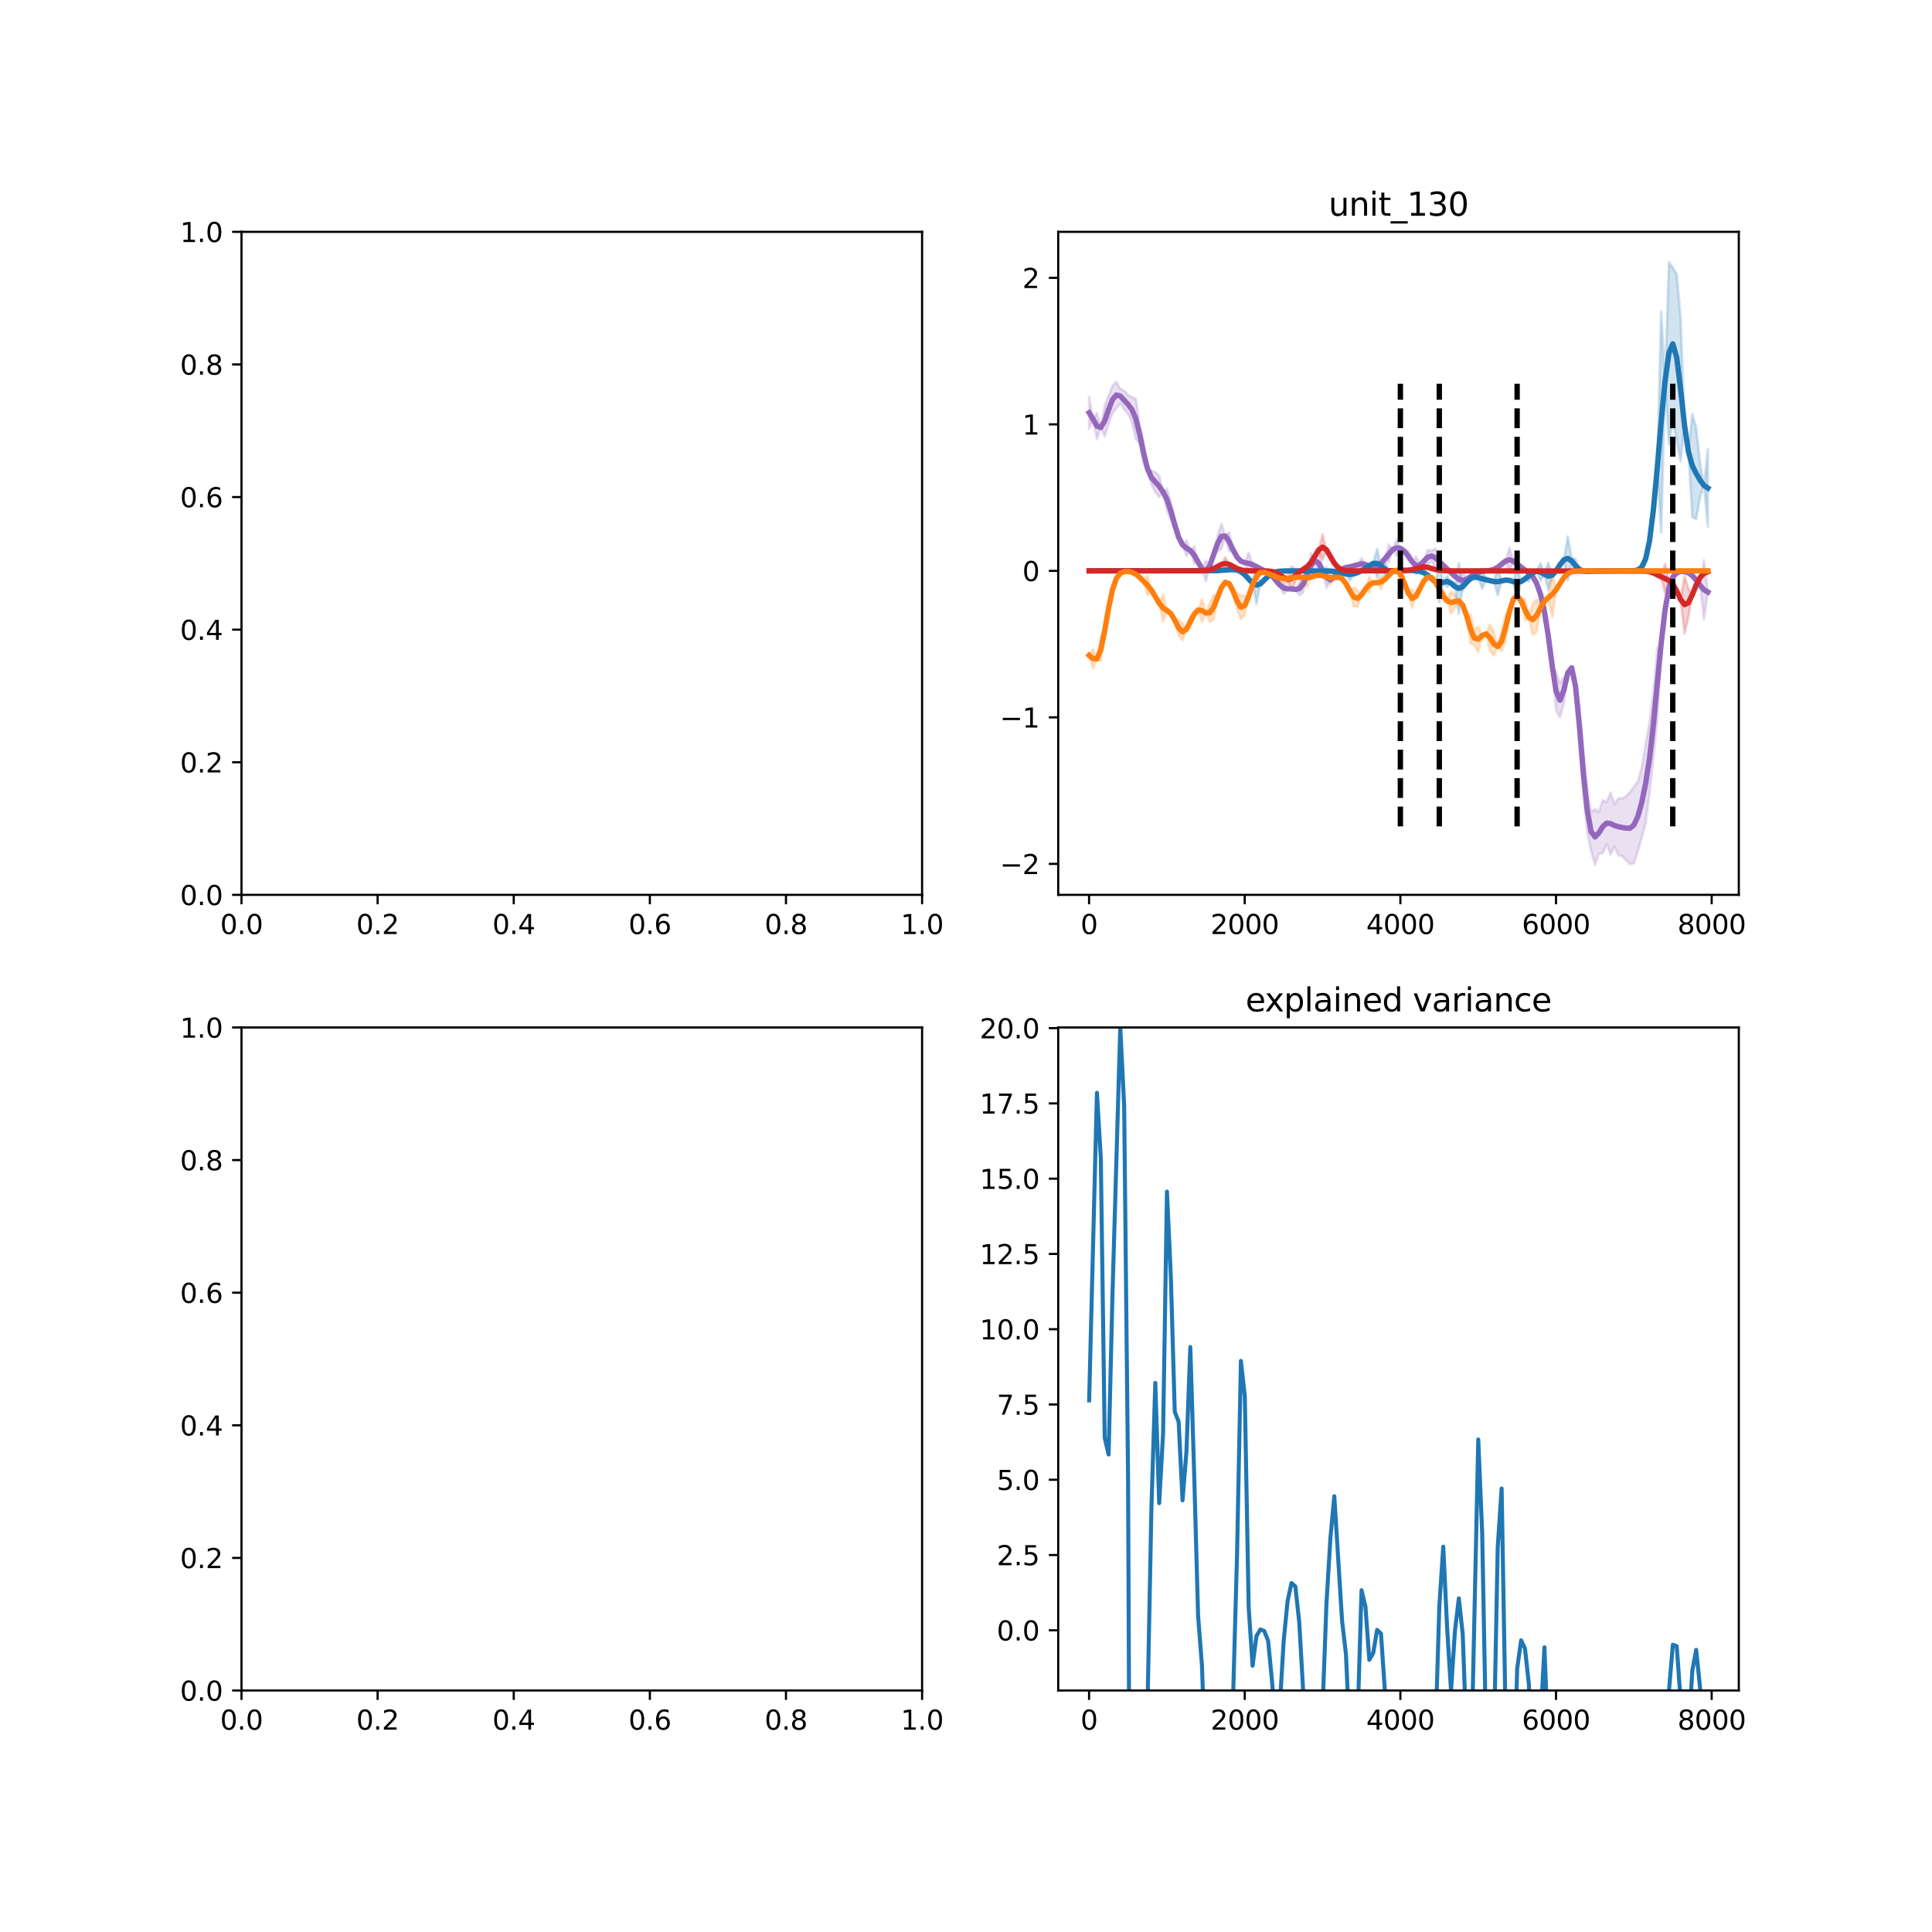 <?xml version="1.0" encoding="utf-8" standalone="no"?>
<!DOCTYPE svg PUBLIC "-//W3C//DTD SVG 1.1//EN"
  "http://www.w3.org/Graphics/SVG/1.1/DTD/svg11.dtd">
<svg xmlns:xlink="http://www.w3.org/1999/xlink" width="720pt" height="720pt" viewBox="0 0 720 720" xmlns="http://www.w3.org/2000/svg" version="1.1">
 <defs>
  <style type="text/css">*{stroke-linejoin: round; stroke-linecap: butt}</style>
 </defs>
 <g id="figure_1">
  <g id="patch_1">
   <path d="M 0 720 
L 720 720 
L 720 0 
L 0 0 
z
" style="fill: #ffffff"/>
  </g>
  <g id="axes_1">
   <g id="patch_2">
    <path d="M 90 333.491 
L 343.636 333.491 
L 343.636 86.4 
L 90 86.4 
z
" style="fill: #ffffff"/>
   </g>
   <g id="matplotlib.axis_1">
    <g id="xtick_1">
     <g id="line2d_1">
      <defs>
       <path id="m14522dfec3" d="M 0 0 
L 0 3.5 
" style="stroke: #000000; stroke-width: 0.8"/>
      </defs>
      <g>
       <use xlink:href="#m14522dfec3" x="90" y="333.491" style="stroke: #000000; stroke-width: 0.8"/>
      </g>
     </g>
     <g id="text_1">
      <!-- 0.0 -->
      <g transform="translate(82.048 348.089)scale(0.1 -0.1)">
       <defs>
        <path id="DejaVuSans-30" d="M 2034 4250 
Q 1547 4250 1301 3770 
Q 1056 3291 1056 2328 
Q 1056 1369 1301 889 
Q 1547 409 2034 409 
Q 2525 409 2770 889 
Q 3016 1369 3016 2328 
Q 3016 3291 2770 3770 
Q 2525 4250 2034 4250 
z
M 2034 4750 
Q 2819 4750 3233 4129 
Q 3647 3509 3647 2328 
Q 3647 1150 3233 529 
Q 2819 -91 2034 -91 
Q 1250 -91 836 529 
Q 422 1150 422 2328 
Q 422 3509 836 4129 
Q 1250 4750 2034 4750 
z
" transform="scale(0.016)"/>
        <path id="DejaVuSans-2e" d="M 684 794 
L 1344 794 
L 1344 0 
L 684 0 
L 684 794 
z
" transform="scale(0.016)"/>
       </defs>
       <use xlink:href="#DejaVuSans-30"/>
       <use xlink:href="#DejaVuSans-2e" x="63.623"/>
       <use xlink:href="#DejaVuSans-30" x="95.41"/>
      </g>
     </g>
    </g>
    <g id="xtick_2">
     <g id="line2d_2">
      <g>
       <use xlink:href="#m14522dfec3" x="140.727" y="333.491" style="stroke: #000000; stroke-width: 0.8"/>
      </g>
     </g>
     <g id="text_2">
      <!-- 0.2 -->
      <g transform="translate(132.776 348.089)scale(0.1 -0.1)">
       <defs>
        <path id="DejaVuSans-32" d="M 1228 531 
L 3431 531 
L 3431 0 
L 469 0 
L 469 531 
Q 828 903 1448 1529 
Q 2069 2156 2228 2338 
Q 2531 2678 2651 2914 
Q 2772 3150 2772 3378 
Q 2772 3750 2511 3984 
Q 2250 4219 1831 4219 
Q 1534 4219 1204 4116 
Q 875 4013 500 3803 
L 500 4441 
Q 881 4594 1212 4672 
Q 1544 4750 1819 4750 
Q 2544 4750 2975 4387 
Q 3406 4025 3406 3419 
Q 3406 3131 3298 2873 
Q 3191 2616 2906 2266 
Q 2828 2175 2409 1742 
Q 1991 1309 1228 531 
z
" transform="scale(0.016)"/>
       </defs>
       <use xlink:href="#DejaVuSans-30"/>
       <use xlink:href="#DejaVuSans-2e" x="63.623"/>
       <use xlink:href="#DejaVuSans-32" x="95.41"/>
      </g>
     </g>
    </g>
    <g id="xtick_3">
     <g id="line2d_3">
      <g>
       <use xlink:href="#m14522dfec3" x="191.455" y="333.491" style="stroke: #000000; stroke-width: 0.8"/>
      </g>
     </g>
     <g id="text_3">
      <!-- 0.4 -->
      <g transform="translate(183.503 348.089)scale(0.1 -0.1)">
       <defs>
        <path id="DejaVuSans-34" d="M 2419 4116 
L 825 1625 
L 2419 1625 
L 2419 4116 
z
M 2253 4666 
L 3047 4666 
L 3047 1625 
L 3713 1625 
L 3713 1100 
L 3047 1100 
L 3047 0 
L 2419 0 
L 2419 1100 
L 313 1100 
L 313 1709 
L 2253 4666 
z
" transform="scale(0.016)"/>
       </defs>
       <use xlink:href="#DejaVuSans-30"/>
       <use xlink:href="#DejaVuSans-2e" x="63.623"/>
       <use xlink:href="#DejaVuSans-34" x="95.41"/>
      </g>
     </g>
    </g>
    <g id="xtick_4">
     <g id="line2d_4">
      <g>
       <use xlink:href="#m14522dfec3" x="242.182" y="333.491" style="stroke: #000000; stroke-width: 0.8"/>
      </g>
     </g>
     <g id="text_4">
      <!-- 0.6 -->
      <g transform="translate(234.23 348.089)scale(0.1 -0.1)">
       <defs>
        <path id="DejaVuSans-36" d="M 2113 2584 
Q 1688 2584 1439 2293 
Q 1191 2003 1191 1497 
Q 1191 994 1439 701 
Q 1688 409 2113 409 
Q 2538 409 2786 701 
Q 3034 994 3034 1497 
Q 3034 2003 2786 2293 
Q 2538 2584 2113 2584 
z
M 3366 4563 
L 3366 3988 
Q 3128 4100 2886 4159 
Q 2644 4219 2406 4219 
Q 1781 4219 1451 3797 
Q 1122 3375 1075 2522 
Q 1259 2794 1537 2939 
Q 1816 3084 2150 3084 
Q 2853 3084 3261 2657 
Q 3669 2231 3669 1497 
Q 3669 778 3244 343 
Q 2819 -91 2113 -91 
Q 1303 -91 875 529 
Q 447 1150 447 2328 
Q 447 3434 972 4092 
Q 1497 4750 2381 4750 
Q 2619 4750 2861 4703 
Q 3103 4656 3366 4563 
z
" transform="scale(0.016)"/>
       </defs>
       <use xlink:href="#DejaVuSans-30"/>
       <use xlink:href="#DejaVuSans-2e" x="63.623"/>
       <use xlink:href="#DejaVuSans-36" x="95.41"/>
      </g>
     </g>
    </g>
    <g id="xtick_5">
     <g id="line2d_5">
      <g>
       <use xlink:href="#m14522dfec3" x="292.909" y="333.491" style="stroke: #000000; stroke-width: 0.8"/>
      </g>
     </g>
     <g id="text_5">
      <!-- 0.8 -->
      <g transform="translate(284.958 348.089)scale(0.1 -0.1)">
       <defs>
        <path id="DejaVuSans-38" d="M 2034 2216 
Q 1584 2216 1326 1975 
Q 1069 1734 1069 1313 
Q 1069 891 1326 650 
Q 1584 409 2034 409 
Q 2484 409 2743 651 
Q 3003 894 3003 1313 
Q 3003 1734 2745 1975 
Q 2488 2216 2034 2216 
z
M 1403 2484 
Q 997 2584 770 2862 
Q 544 3141 544 3541 
Q 544 4100 942 4425 
Q 1341 4750 2034 4750 
Q 2731 4750 3128 4425 
Q 3525 4100 3525 3541 
Q 3525 3141 3298 2862 
Q 3072 2584 2669 2484 
Q 3125 2378 3379 2068 
Q 3634 1759 3634 1313 
Q 3634 634 3220 271 
Q 2806 -91 2034 -91 
Q 1263 -91 848 271 
Q 434 634 434 1313 
Q 434 1759 690 2068 
Q 947 2378 1403 2484 
z
M 1172 3481 
Q 1172 3119 1398 2916 
Q 1625 2713 2034 2713 
Q 2441 2713 2670 2916 
Q 2900 3119 2900 3481 
Q 2900 3844 2670 4047 
Q 2441 4250 2034 4250 
Q 1625 4250 1398 4047 
Q 1172 3844 1172 3481 
z
" transform="scale(0.016)"/>
       </defs>
       <use xlink:href="#DejaVuSans-30"/>
       <use xlink:href="#DejaVuSans-2e" x="63.623"/>
       <use xlink:href="#DejaVuSans-38" x="95.41"/>
      </g>
     </g>
    </g>
    <g id="xtick_6">
     <g id="line2d_6">
      <g>
       <use xlink:href="#m14522dfec3" x="343.636" y="333.491" style="stroke: #000000; stroke-width: 0.8"/>
      </g>
     </g>
     <g id="text_6">
      <!-- 1.0 -->
      <g transform="translate(335.685 348.089)scale(0.1 -0.1)">
       <defs>
        <path id="DejaVuSans-31" d="M 794 531 
L 1825 531 
L 1825 4091 
L 703 3866 
L 703 4441 
L 1819 4666 
L 2450 4666 
L 2450 531 
L 3481 531 
L 3481 0 
L 794 0 
L 794 531 
z
" transform="scale(0.016)"/>
       </defs>
       <use xlink:href="#DejaVuSans-31"/>
       <use xlink:href="#DejaVuSans-2e" x="63.623"/>
       <use xlink:href="#DejaVuSans-30" x="95.41"/>
      </g>
     </g>
    </g>
   </g>
   <g id="matplotlib.axis_2">
    <g id="ytick_1">
     <g id="line2d_7">
      <defs>
       <path id="m2c00f7680d" d="M 0 0 
L -3.5 0 
" style="stroke: #000000; stroke-width: 0.8"/>
      </defs>
      <g>
       <use xlink:href="#m2c00f7680d" x="90" y="333.491" style="stroke: #000000; stroke-width: 0.8"/>
      </g>
     </g>
     <g id="text_7">
      <!-- 0.0 -->
      <g transform="translate(67.097 337.29)scale(0.1 -0.1)">
       <use xlink:href="#DejaVuSans-30"/>
       <use xlink:href="#DejaVuSans-2e" x="63.623"/>
       <use xlink:href="#DejaVuSans-30" x="95.41"/>
      </g>
     </g>
    </g>
    <g id="ytick_2">
     <g id="line2d_8">
      <g>
       <use xlink:href="#m2c00f7680d" x="90" y="284.073" style="stroke: #000000; stroke-width: 0.8"/>
      </g>
     </g>
     <g id="text_8">
      <!-- 0.2 -->
      <g transform="translate(67.097 287.872)scale(0.1 -0.1)">
       <use xlink:href="#DejaVuSans-30"/>
       <use xlink:href="#DejaVuSans-2e" x="63.623"/>
       <use xlink:href="#DejaVuSans-32" x="95.41"/>
      </g>
     </g>
    </g>
    <g id="ytick_3">
     <g id="line2d_9">
      <g>
       <use xlink:href="#m2c00f7680d" x="90" y="234.655" style="stroke: #000000; stroke-width: 0.8"/>
      </g>
     </g>
     <g id="text_9">
      <!-- 0.4 -->
      <g transform="translate(67.097 238.454)scale(0.1 -0.1)">
       <use xlink:href="#DejaVuSans-30"/>
       <use xlink:href="#DejaVuSans-2e" x="63.623"/>
       <use xlink:href="#DejaVuSans-34" x="95.41"/>
      </g>
     </g>
    </g>
    <g id="ytick_4">
     <g id="line2d_10">
      <g>
       <use xlink:href="#m2c00f7680d" x="90" y="185.236" style="stroke: #000000; stroke-width: 0.8"/>
      </g>
     </g>
     <g id="text_10">
      <!-- 0.6 -->
      <g transform="translate(67.097 189.036)scale(0.1 -0.1)">
       <use xlink:href="#DejaVuSans-30"/>
       <use xlink:href="#DejaVuSans-2e" x="63.623"/>
       <use xlink:href="#DejaVuSans-36" x="95.41"/>
      </g>
     </g>
    </g>
    <g id="ytick_5">
     <g id="line2d_11">
      <g>
       <use xlink:href="#m2c00f7680d" x="90" y="135.818" style="stroke: #000000; stroke-width: 0.8"/>
      </g>
     </g>
     <g id="text_11">
      <!-- 0.8 -->
      <g transform="translate(67.097 139.617)scale(0.1 -0.1)">
       <use xlink:href="#DejaVuSans-30"/>
       <use xlink:href="#DejaVuSans-2e" x="63.623"/>
       <use xlink:href="#DejaVuSans-38" x="95.41"/>
      </g>
     </g>
    </g>
    <g id="ytick_6">
     <g id="line2d_12">
      <g>
       <use xlink:href="#m2c00f7680d" x="90" y="86.4" style="stroke: #000000; stroke-width: 0.8"/>
      </g>
     </g>
     <g id="text_12">
      <!-- 1.0 -->
      <g transform="translate(67.097 90.199)scale(0.1 -0.1)">
       <use xlink:href="#DejaVuSans-31"/>
       <use xlink:href="#DejaVuSans-2e" x="63.623"/>
       <use xlink:href="#DejaVuSans-30" x="95.41"/>
      </g>
     </g>
    </g>
   </g>
   <g id="patch_3">
    <path d="M 90 333.491 
L 90 86.4 
" style="fill: none; stroke: #000000; stroke-width: 0.8; stroke-linejoin: miter; stroke-linecap: square"/>
   </g>
   <g id="patch_4">
    <path d="M 343.636 333.491 
L 343.636 86.4 
" style="fill: none; stroke: #000000; stroke-width: 0.8; stroke-linejoin: miter; stroke-linecap: square"/>
   </g>
   <g id="patch_5">
    <path d="M 90 333.491 
L 343.636 333.491 
" style="fill: none; stroke: #000000; stroke-width: 0.8; stroke-linejoin: miter; stroke-linecap: square"/>
   </g>
   <g id="patch_6">
    <path d="M 90 86.4 
L 343.636 86.4 
" style="fill: none; stroke: #000000; stroke-width: 0.8; stroke-linejoin: miter; stroke-linecap: square"/>
   </g>
  </g>
  <g id="axes_2">
   <g id="patch_7">
    <path d="M 394.364 333.491 
L 648 333.491 
L 648 86.4 
L 394.364 86.4 
z
" style="fill: #ffffff"/>
   </g>
   <g id="PolyCollection_1">
    <defs>
     <path id="m32d0c1c537" d="M 405.893 -572.133 
L 405.893 -560.206 
L 407.343 -563.837 
L 408.793 -556.273 
L 410.243 -560.687 
L 411.693 -557.381 
L 413.143 -562.089 
L 414.594 -565.976 
L 416.044 -567.919 
L 417.494 -569.647 
L 418.944 -567.4 
L 420.394 -565.675 
L 421.845 -562.726 
L 423.295 -556.375 
L 424.745 -554.565 
L 426.195 -547.293 
L 427.645 -545.343 
L 429.095 -539.39 
L 430.546 -536.594 
L 431.996 -534.737 
L 433.446 -536.686 
L 434.896 -529.633 
L 436.346 -526.217 
L 437.797 -522.797 
L 439.247 -519.789 
L 440.697 -516.933 
L 442.147 -512.833 
L 443.597 -514.853 
L 445.047 -509.944 
L 446.498 -510.465 
L 447.948 -507.99 
L 449.398 -503.403 
L 450.848 -509.185 
L 452.298 -513.185 
L 453.748 -514.519 
L 455.199 -515.449 
L 456.649 -520.212 
L 458.099 -514.482 
L 459.549 -515.057 
L 460.999 -512.404 
L 462.45 -510.867 
L 463.9 -510.31 
L 465.35 -506.099 
L 466.8 -509.572 
L 468.25 -508.806 
L 469.7 -508.023 
L 471.151 -507.347 
L 472.601 -506.582 
L 474.051 -505.392 
L 475.501 -503.699 
L 476.951 -501.956 
L 478.402 -498.636 
L 479.852 -500.57 
L 481.302 -500.54 
L 482.752 -500.348 
L 484.202 -498.157 
L 485.652 -499.188 
L 487.103 -505.764 
L 488.553 -504.657 
L 490.003 -511.051 
L 491.453 -504.807 
L 492.903 -507.364 
L 494.354 -500.876 
L 495.804 -503.923 
L 497.254 -503.99 
L 498.704 -504.133 
L 500.154 -507.954 
L 501.604 -508.503 
L 503.055 -508.756 
L 504.505 -509.164 
L 505.955 -509.683 
L 507.405 -507.858 
L 508.855 -509.611 
L 510.305 -508.997 
L 511.756 -508.595 
L 513.206 -508.872 
L 514.656 -510.001 
L 516.106 -511.789 
L 517.556 -510.385 
L 519.007 -515.193 
L 520.457 -512.829 
L 521.907 -515.64 
L 523.357 -514.623 
L 524.807 -511.101 
L 526.257 -510.662 
L 527.708 -505.882 
L 529.158 -509.396 
L 530.608 -510.852 
L 532.058 -509.622 
L 533.508 -510.817 
L 534.959 -508.6 
L 536.409 -510.684 
L 537.859 -509.168 
L 539.309 -507.789 
L 540.759 -506.501 
L 542.209 -505.217 
L 543.66 -504.134 
L 545.11 -499.953 
L 546.56 -504.102 
L 548.01 -505.087 
L 549.46 -506.095 
L 550.91 -506.773 
L 552.361 -507.107 
L 553.811 -507.262 
L 555.261 -507.429 
L 556.711 -507.814 
L 558.161 -508.597 
L 559.612 -509.763 
L 561.062 -510.903 
L 562.512 -506.866 
L 563.962 -510.901 
L 565.412 -509.75 
L 566.862 -508.532 
L 568.313 -507.549 
L 569.763 -506.589 
L 571.213 -505.124 
L 572.663 -502.601 
L 574.113 -498.501 
L 575.564 -488.415 
L 577.014 -482.921 
L 578.464 -471.819 
L 579.914 -455.245 
L 581.364 -452.752 
L 582.814 -457.93 
L 584.265 -469.218 
L 585.715 -471.144 
L 587.165 -464.114 
L 588.615 -442.279 
L 590.065 -424.123 
L 591.516 -409.859 
L 592.966 -402.736 
L 594.416 -397.74 
L 595.866 -401.8 
L 597.316 -402.138 
L 598.766 -405.395 
L 600.217 -401.536 
L 601.667 -404.401 
L 603.117 -401.3 
L 604.567 -400.845 
L 606.017 -399.399 
L 607.467 -397.881 
L 608.918 -398.281 
L 610.368 -402.727 
L 611.818 -407.688 
L 613.268 -413.178 
L 614.718 -424.119 
L 616.169 -437.437 
L 617.619 -451.547 
L 619.069 -480.236 
L 620.519 -492.72 
L 621.969 -500.81 
L 623.419 -504.933 
L 624.87 -506.573 
L 626.32 -507.042 
L 627.77 -506.992 
L 629.22 -506.522 
L 630.67 -505.473 
L 632.121 -503.802 
L 633.571 -501.851 
L 635.021 -489.223 
L 636.471 -499.35 
L 636.471 -499.35 
L 636.471 -499.35 
L 635.021 -511.222 
L 633.571 -501.851 
L 632.121 -503.802 
L 630.67 -505.473 
L 629.22 -506.522 
L 627.77 -506.992 
L 626.32 -507.042 
L 624.87 -506.573 
L 623.419 -504.933 
L 621.969 -500.81 
L 620.519 -492.72 
L 619.069 -480.236 
L 617.619 -478.405 
L 616.169 -462.396 
L 614.718 -450.669 
L 613.268 -442.659 
L 611.818 -434.013 
L 610.368 -428.69 
L 608.918 -426.823 
L 607.467 -424.806 
L 606.017 -423.343 
L 604.567 -422.481 
L 603.117 -422.477 
L 601.667 -420.332 
L 600.217 -424.643 
L 598.766 -421.081 
L 597.316 -421.816 
L 595.866 -417.478 
L 594.416 -418.45 
L 592.966 -417.466 
L 591.516 -426.104 
L 590.065 -439.931 
L 588.615 -456.298 
L 587.165 -464.114 
L 585.715 -471.144 
L 584.265 -469.218 
L 582.814 -467.715 
L 581.364 -465.395 
L 579.914 -469.577 
L 578.464 -471.819 
L 577.014 -482.921 
L 575.564 -495.852 
L 574.113 -498.501 
L 572.663 -502.601 
L 571.213 -505.124 
L 569.763 -506.589 
L 568.313 -507.549 
L 566.862 -508.532 
L 565.412 -509.75 
L 563.962 -510.901 
L 562.512 -515.912 
L 561.062 -510.903 
L 559.612 -509.763 
L 558.161 -508.597 
L 556.711 -507.814 
L 555.261 -507.429 
L 553.811 -507.262 
L 552.361 -507.107 
L 550.91 -506.773 
L 549.46 -506.095 
L 548.01 -505.087 
L 546.56 -504.102 
L 545.11 -507.421 
L 543.66 -504.134 
L 542.209 -505.217 
L 540.759 -506.501 
L 539.309 -507.789 
L 537.859 -509.168 
L 536.409 -510.684 
L 534.959 -515.548 
L 533.508 -514.761 
L 532.058 -515.046 
L 530.608 -510.852 
L 529.158 -509.396 
L 527.708 -512.578 
L 526.257 -510.662 
L 524.807 -514.529 
L 523.357 -514.623 
L 521.907 -515.64 
L 520.457 -518.859 
L 519.007 -515.193 
L 517.556 -517.057 
L 516.106 -511.789 
L 514.656 -510.001 
L 513.206 -508.872 
L 511.756 -508.595 
L 510.305 -508.997 
L 508.855 -509.611 
L 507.405 -511.967 
L 505.955 -509.683 
L 504.505 -509.164 
L 503.055 -508.756 
L 501.604 -508.503 
L 500.154 -507.954 
L 498.704 -509.188 
L 497.254 -505.863 
L 495.804 -503.923 
L 494.354 -508.673 
L 492.903 -507.364 
L 491.453 -515.414 
L 490.003 -511.051 
L 488.553 -513.963 
L 487.103 -505.764 
L 485.652 -505.552 
L 484.202 -503.036 
L 482.752 -500.348 
L 481.302 -500.54 
L 479.852 -500.57 
L 478.402 -503.074 
L 476.951 -501.956 
L 475.501 -503.699 
L 474.051 -505.392 
L 472.601 -506.582 
L 471.151 -507.347 
L 469.7 -508.023 
L 468.25 -508.806 
L 466.8 -509.572 
L 465.35 -514.023 
L 463.9 -510.31 
L 462.45 -510.867 
L 460.999 -512.404 
L 459.549 -515.057 
L 458.099 -521.717 
L 456.649 -520.212 
L 455.199 -524.83 
L 453.748 -520.445 
L 452.298 -513.185 
L 450.848 -509.185 
L 449.398 -511.132 
L 447.948 -507.99 
L 446.498 -510.465 
L 445.047 -516.305 
L 443.597 -514.853 
L 442.147 -518.622 
L 440.697 -516.933 
L 439.247 -519.789 
L 437.797 -526.094 
L 436.346 -532.971 
L 434.896 -537.921 
L 433.446 -536.686 
L 431.996 -542.786 
L 430.546 -544.057 
L 429.095 -544.677 
L 427.645 -545.343 
L 426.195 -554.946 
L 424.745 -561.658 
L 423.295 -571.444 
L 421.845 -571.98 
L 420.394 -572.864 
L 418.944 -574.419 
L 417.494 -575.165 
L 416.044 -577.687 
L 414.594 -576.241 
L 413.143 -572.667 
L 411.693 -568.926 
L 410.243 -560.687 
L 408.793 -566.145 
L 407.343 -563.837 
L 405.893 -572.133 
z
" style="stroke: #9467bd; stroke-opacity: 0.2"/>
    </defs>
    <g clip-path="url(#p63551e4138)">
     <use xlink:href="#m32d0c1c537" x="0" y="720" style="fill: #9467bd; fill-opacity: 0.2; stroke: #9467bd; stroke-opacity: 0.2"/>
    </g>
   </g>
   <g id="PolyCollection_2">
    <defs>
     <path id="m757ca70e64" d="M 405.893 -507.255 
L 405.893 -507.255 
L 407.343 -507.255 
L 408.793 -507.255 
L 410.243 -507.255 
L 411.693 -507.255 
L 413.143 -507.255 
L 414.594 -507.255 
L 416.044 -507.255 
L 417.494 -507.255 
L 418.944 -507.255 
L 420.394 -507.255 
L 421.845 -507.255 
L 423.295 -507.255 
L 424.745 -507.255 
L 426.195 -507.255 
L 427.645 -507.255 
L 429.095 -507.255 
L 430.546 -507.255 
L 431.996 -507.255 
L 433.446 -507.255 
L 434.896 -507.255 
L 436.346 -507.255 
L 437.797 -507.255 
L 439.247 -507.255 
L 440.697 -507.255 
L 442.147 -507.255 
L 443.597 -507.255 
L 445.047 -507.255 
L 446.498 -507.255 
L 447.948 -507.256 
L 449.398 -507.257 
L 450.848 -507.262 
L 452.298 -507.281 
L 453.748 -507.334 
L 455.199 -507.443 
L 456.649 -507.604 
L 458.099 -507.754 
L 459.549 -506.679 
L 460.999 -507.541 
L 462.45 -506.913 
L 463.9 -505.776 
L 465.35 -504.198 
L 466.8 -502.669 
L 468.25 -494.883 
L 469.7 -502.427 
L 471.151 -502.942 
L 472.601 -505.261 
L 474.051 -506.331 
L 475.501 -506.905 
L 476.951 -507.146 
L 478.402 -507.227 
L 479.852 -507.249 
L 481.302 -507.255 
L 482.752 -507.255 
L 484.202 -507.255 
L 485.652 -507.255 
L 487.103 -507.255 
L 488.553 -507.255 
L 490.003 -507.255 
L 491.453 -507.255 
L 492.903 -507.252 
L 494.354 -507.241 
L 495.804 -507.197 
L 497.254 -507.074 
L 498.704 -506.821 
L 500.154 -506.444 
L 501.604 -506.076 
L 503.055 -503.588 
L 504.505 -506.117 
L 505.955 -506.609 
L 507.405 -507.322 
L 508.855 -508.244 
L 510.305 -509.286 
L 511.756 -510.056 
L 513.206 -504.692 
L 514.656 -509.133 
L 516.106 -505.22 
L 517.556 -507.168 
L 519.007 -506.097 
L 520.457 -507.206 
L 521.907 -507.409 
L 523.357 -506.995 
L 524.807 -507.463 
L 526.257 -507.383 
L 527.708 -507.271 
L 529.158 -507.062 
L 530.608 -506.583 
L 532.058 -505.644 
L 533.508 -504.304 
L 534.959 -503.086 
L 536.409 -495.592 
L 537.859 -503.02 
L 539.309 -501.326 
L 540.759 -502.688 
L 542.209 -501.409 
L 543.66 -491.222 
L 545.11 -501.363 
L 546.56 -502.302 
L 548.01 -504.383 
L 549.46 -504.922 
L 550.91 -504.721 
L 552.361 -500.533 
L 553.811 -503.697 
L 555.261 -503.616 
L 556.711 -503.294 
L 558.161 -498.18 
L 559.612 -503.497 
L 561.062 -503.808 
L 562.512 -503.706 
L 563.962 -502.978 
L 565.412 -497.48 
L 566.862 -503.283 
L 568.313 -504.237 
L 569.763 -503.287 
L 571.213 -506.562 
L 572.663 -507.112 
L 574.113 -503.621 
L 575.564 -505.943 
L 577.014 -500.266 
L 578.464 -505.671 
L 579.914 -507.274 
L 581.364 -509.519 
L 582.814 -511.374 
L 584.265 -503.703 
L 585.715 -509.584 
L 587.165 -506.738 
L 588.615 -507.813 
L 590.065 -507.155 
L 591.516 -507.048 
L 592.966 -507.131 
L 594.416 -507.208 
L 595.866 -507.242 
L 597.316 -507.252 
L 598.766 -507.255 
L 600.217 -507.255 
L 601.667 -507.255 
L 603.117 -507.255 
L 604.567 -507.255 
L 606.017 -507.255 
L 607.467 -507.265 
L 608.918 -507.321 
L 610.368 -507.597 
L 611.818 -508.634 
L 613.268 -511.642 
L 614.718 -518.361 
L 616.169 -529.981 
L 617.619 -545.719 
L 619.069 -521.671 
L 620.519 -577.961 
L 621.969 -554.582 
L 623.419 -563.489 
L 624.87 -555.512 
L 626.32 -548.102 
L 627.77 -561.519 
L 629.22 -551.72 
L 630.67 -527.3 
L 632.121 -526.482 
L 633.571 -534.769 
L 635.021 -539.074 
L 636.471 -523.719 
L 636.471 -552.522 
L 636.471 -552.522 
L 635.021 -539.074 
L 633.571 -547.336 
L 632.121 -560.616 
L 630.67 -565.67 
L 629.22 -551.72 
L 627.77 -561.519 
L 626.32 -601.595 
L 624.87 -617.897 
L 623.419 -620.226 
L 621.969 -622.369 
L 620.519 -577.961 
L 619.069 -603.915 
L 617.619 -545.719 
L 616.169 -529.981 
L 614.718 -518.361 
L 613.268 -511.642 
L 611.818 -508.634 
L 610.368 -507.597 
L 608.918 -507.321 
L 607.467 -507.265 
L 606.017 -507.255 
L 604.567 -507.255 
L 603.117 -507.255 
L 601.667 -507.255 
L 600.217 -507.255 
L 598.766 -507.255 
L 597.316 -507.252 
L 595.866 -507.242 
L 594.416 -507.208 
L 592.966 -507.131 
L 591.516 -507.048 
L 590.065 -507.155 
L 588.615 -507.813 
L 587.165 -511.695 
L 585.715 -512.253 
L 584.265 -520.091 
L 582.814 -511.374 
L 581.364 -509.519 
L 579.914 -507.274 
L 578.464 -505.671 
L 577.014 -510.307 
L 575.564 -505.943 
L 574.113 -510.03 
L 572.663 -507.112 
L 571.213 -506.562 
L 569.763 -507.639 
L 568.313 -504.237 
L 566.862 -503.283 
L 565.412 -508.402 
L 563.962 -503.492 
L 562.512 -503.706 
L 561.062 -503.808 
L 559.612 -503.497 
L 558.161 -508.251 
L 556.711 -503.294 
L 555.261 -503.616 
L 553.811 -504.202 
L 552.361 -508.069 
L 550.91 -504.721 
L 549.46 -504.922 
L 548.01 -504.383 
L 546.56 -503.629 
L 545.11 -501.363 
L 543.66 -510.172 
L 542.209 -501.409 
L 540.759 -502.688 
L 539.309 -505.308 
L 537.859 -503.02 
L 536.409 -509.711 
L 534.959 -503.086 
L 533.508 -504.304 
L 532.058 -505.644 
L 530.608 -506.583 
L 529.158 -507.062 
L 527.708 -507.271 
L 526.257 -507.383 
L 524.807 -507.463 
L 523.357 -507.984 
L 521.907 -507.409 
L 520.457 -507.206 
L 519.007 -507.934 
L 517.556 -507.168 
L 516.106 -510.665 
L 514.656 -509.133 
L 513.206 -515.372 
L 511.756 -510.056 
L 510.305 -509.286 
L 508.855 -508.244 
L 507.405 -507.322 
L 505.955 -506.609 
L 504.505 -506.117 
L 503.055 -508.264 
L 501.604 -506.076 
L 500.154 -506.444 
L 498.704 -506.821 
L 497.254 -507.074 
L 495.804 -507.197 
L 494.354 -507.241 
L 492.903 -507.252 
L 491.453 -507.255 
L 490.003 -507.255 
L 488.553 -507.255 
L 487.103 -507.255 
L 485.652 -507.255 
L 484.202 -507.255 
L 482.752 -507.255 
L 481.302 -507.255 
L 479.852 -507.249 
L 478.402 -507.227 
L 476.951 -507.146 
L 475.501 -506.905 
L 474.051 -506.331 
L 472.601 -505.261 
L 471.151 -504.624 
L 469.7 -502.427 
L 468.25 -509.002 
L 466.8 -502.669 
L 465.35 -504.198 
L 463.9 -505.776 
L 462.45 -506.913 
L 460.999 -507.541 
L 459.549 -508.874 
L 458.099 -507.754 
L 456.649 -507.604 
L 455.199 -507.443 
L 453.748 -507.334 
L 452.298 -507.281 
L 450.848 -507.262 
L 449.398 -507.257 
L 447.948 -507.256 
L 446.498 -507.255 
L 445.047 -507.255 
L 443.597 -507.255 
L 442.147 -507.255 
L 440.697 -507.255 
L 439.247 -507.255 
L 437.797 -507.255 
L 436.346 -507.255 
L 434.896 -507.255 
L 433.446 -507.255 
L 431.996 -507.255 
L 430.546 -507.255 
L 429.095 -507.255 
L 427.645 -507.255 
L 426.195 -507.255 
L 424.745 -507.255 
L 423.295 -507.255 
L 421.845 -507.255 
L 420.394 -507.255 
L 418.944 -507.255 
L 417.494 -507.255 
L 416.044 -507.255 
L 414.594 -507.255 
L 413.143 -507.255 
L 411.693 -507.255 
L 410.243 -507.255 
L 408.793 -507.255 
L 407.343 -507.255 
L 405.893 -507.255 
z
" style="stroke: #1f77b4; stroke-opacity: 0.2"/>
    </defs>
    <g clip-path="url(#p63551e4138)">
     <use xlink:href="#m757ca70e64" x="0" y="720" style="fill: #1f77b4; fill-opacity: 0.2; stroke: #1f77b4; stroke-opacity: 0.2"/>
    </g>
   </g>
   <g id="PolyCollection_3">
    <defs>
     <path id="m36c1abc9e8" d="M 405.893 -507.255 
L 405.893 -507.255 
L 407.343 -507.255 
L 408.793 -507.255 
L 410.243 -507.255 
L 411.693 -507.255 
L 413.143 -507.255 
L 414.594 -507.255 
L 416.044 -507.255 
L 417.494 -507.255 
L 418.944 -507.255 
L 420.394 -507.255 
L 421.845 -507.255 
L 423.295 -507.255 
L 424.745 -507.255 
L 426.195 -507.255 
L 427.645 -507.255 
L 429.095 -507.255 
L 430.546 -507.255 
L 431.996 -507.255 
L 433.446 -507.255 
L 434.896 -507.255 
L 436.346 -507.255 
L 437.797 -507.255 
L 439.247 -507.255 
L 440.697 -507.255 
L 442.147 -507.255 
L 443.597 -507.255 
L 445.047 -507.256 
L 446.498 -507.261 
L 447.948 -507.286 
L 449.398 -507.375 
L 450.848 -507.625 
L 452.298 -508.143 
L 453.748 -508.913 
L 455.199 -509.667 
L 456.649 -507.6 
L 458.099 -509.667 
L 459.549 -508.913 
L 460.999 -508.143 
L 462.45 -507.625 
L 463.9 -507.375 
L 465.35 -507.286 
L 466.8 -507.261 
L 468.25 -507.256 
L 469.7 -507.253 
L 471.151 -507.243 
L 472.601 -507.196 
L 474.051 -507.03 
L 475.501 -506.596 
L 476.951 -505.781 
L 478.402 -504.757 
L 479.852 -504.099 
L 481.302 -499.889 
L 482.752 -503.255 
L 484.202 -506.848 
L 485.652 -507.853 
L 487.103 -508.798 
L 488.553 -510.35 
L 490.003 -512.719 
L 491.453 -515.101 
L 492.903 -511.41 
L 494.354 -515.075 
L 495.804 -512.629 
L 497.254 -510.132 
L 498.704 -508.454 
L 500.154 -507.645 
L 501.604 -507.354 
L 503.055 -507.275 
L 504.505 -507.258 
L 505.955 -507.255 
L 507.405 -507.255 
L 508.855 -507.255 
L 510.305 -507.255 
L 511.756 -507.255 
L 513.206 -507.255 
L 514.656 -507.255 
L 516.106 -507.255 
L 517.556 -507.255 
L 519.007 -507.256 
L 520.457 -507.259 
L 521.907 -507.272 
L 523.357 -507.32 
L 524.807 -507.456 
L 526.257 -507.736 
L 527.708 -508.154 
L 529.158 -508.563 
L 530.608 -507.226 
L 532.058 -508.563 
L 533.508 -508.154 
L 534.959 -507.736 
L 536.409 -507.456 
L 537.859 -507.32 
L 539.309 -507.272 
L 540.759 -507.259 
L 542.209 -507.256 
L 543.66 -507.255 
L 545.11 -507.255 
L 546.56 -507.255 
L 548.01 -507.255 
L 549.46 -507.255 
L 550.91 -507.255 
L 552.361 -507.255 
L 553.811 -507.255 
L 555.261 -507.255 
L 556.711 -507.255 
L 558.161 -507.255 
L 559.612 -507.255 
L 561.062 -507.255 
L 562.512 -507.255 
L 563.962 -507.255 
L 565.412 -507.255 
L 566.862 -507.255 
L 568.313 -507.255 
L 569.763 -507.255 
L 571.213 -507.255 
L 572.663 -507.255 
L 574.113 -507.255 
L 575.564 -507.255 
L 577.014 -507.255 
L 578.464 -507.255 
L 579.914 -507.255 
L 581.364 -507.255 
L 582.814 -507.255 
L 584.265 -507.255 
L 585.715 -507.255 
L 587.165 -507.255 
L 588.615 -507.255 
L 590.065 -507.255 
L 591.516 -507.255 
L 592.966 -507.255 
L 594.416 -507.255 
L 595.866 -507.255 
L 597.316 -507.255 
L 598.766 -507.255 
L 600.217 -507.255 
L 601.667 -507.255 
L 603.117 -507.255 
L 604.567 -507.255 
L 606.017 -507.255 
L 607.467 -507.255 
L 608.918 -507.255 
L 610.368 -507.25 
L 611.818 -507.228 
L 613.268 -507.147 
L 614.718 -506.922 
L 616.169 -506.453 
L 617.619 -505.742 
L 619.069 -504.974 
L 620.519 -498.853 
L 621.969 -503.684 
L 623.419 -502.291 
L 624.87 -499.695 
L 626.32 -496.571 
L 627.77 -483.882 
L 629.22 -490.085 
L 630.67 -498.355 
L 632.121 -501.98 
L 633.571 -504.781 
L 635.021 -506.327 
L 636.471 -506.924 
L 636.471 -506.924 
L 636.471 -506.924 
L 635.021 -506.327 
L 633.571 -504.781 
L 632.121 -501.98 
L 630.67 -498.355 
L 629.22 -500.659 
L 627.77 -505.461 
L 626.32 -496.571 
L 624.87 -499.695 
L 623.419 -502.291 
L 621.969 -503.684 
L 620.519 -509.851 
L 619.069 -504.974 
L 617.619 -505.742 
L 616.169 -506.453 
L 614.718 -506.922 
L 613.268 -507.147 
L 611.818 -507.228 
L 610.368 -507.25 
L 608.918 -507.255 
L 607.467 -507.255 
L 606.017 -507.255 
L 604.567 -507.255 
L 603.117 -507.255 
L 601.667 -507.255 
L 600.217 -507.255 
L 598.766 -507.255 
L 597.316 -507.255 
L 595.866 -507.255 
L 594.416 -507.255 
L 592.966 -507.255 
L 591.516 -507.255 
L 590.065 -507.255 
L 588.615 -507.255 
L 587.165 -507.255 
L 585.715 -507.255 
L 584.265 -507.255 
L 582.814 -507.255 
L 581.364 -507.255 
L 579.914 -507.255 
L 578.464 -507.255 
L 577.014 -507.255 
L 575.564 -507.255 
L 574.113 -507.255 
L 572.663 -507.255 
L 571.213 -507.255 
L 569.763 -507.255 
L 568.313 -507.255 
L 566.862 -507.255 
L 565.412 -507.255 
L 563.962 -507.255 
L 562.512 -507.255 
L 561.062 -507.255 
L 559.612 -507.255 
L 558.161 -507.255 
L 556.711 -507.255 
L 555.261 -507.255 
L 553.811 -507.255 
L 552.361 -507.255 
L 550.91 -507.255 
L 549.46 -507.255 
L 548.01 -507.255 
L 546.56 -507.255 
L 545.11 -507.255 
L 543.66 -507.255 
L 542.209 -507.256 
L 540.759 -507.259 
L 539.309 -507.272 
L 537.859 -507.32 
L 536.409 -507.456 
L 534.959 -507.736 
L 533.508 -508.154 
L 532.058 -508.563 
L 530.608 -510.248 
L 529.158 -508.563 
L 527.708 -508.154 
L 526.257 -507.736 
L 524.807 -507.456 
L 523.357 -507.32 
L 521.907 -507.272 
L 520.457 -507.259 
L 519.007 -507.256 
L 517.556 -507.255 
L 516.106 -507.255 
L 514.656 -507.255 
L 513.206 -507.255 
L 511.756 -507.255 
L 510.305 -507.255 
L 508.855 -507.255 
L 507.405 -507.255 
L 505.955 -507.255 
L 504.505 -507.258 
L 503.055 -507.275 
L 501.604 -507.354 
L 500.154 -507.645 
L 498.704 -508.454 
L 497.254 -510.132 
L 495.804 -512.629 
L 494.354 -515.075 
L 492.903 -520.832 
L 491.453 -515.101 
L 490.003 -512.719 
L 488.553 -510.35 
L 487.103 -508.798 
L 485.652 -507.853 
L 484.202 -506.848 
L 482.752 -507.793 
L 481.302 -508.869 
L 479.852 -504.099 
L 478.402 -504.757 
L 476.951 -505.781 
L 475.501 -506.596 
L 474.051 -507.03 
L 472.601 -507.196 
L 471.151 -507.243 
L 469.7 -507.253 
L 468.25 -507.256 
L 466.8 -507.261 
L 465.35 -507.286 
L 463.9 -507.375 
L 462.45 -507.625 
L 460.999 -508.143 
L 459.549 -508.913 
L 458.099 -509.667 
L 456.649 -512.377 
L 455.199 -509.667 
L 453.748 -508.913 
L 452.298 -508.143 
L 450.848 -507.625 
L 449.398 -507.375 
L 447.948 -507.286 
L 446.498 -507.261 
L 445.047 -507.256 
L 443.597 -507.255 
L 442.147 -507.255 
L 440.697 -507.255 
L 439.247 -507.255 
L 437.797 -507.255 
L 436.346 -507.255 
L 434.896 -507.255 
L 433.446 -507.255 
L 431.996 -507.255 
L 430.546 -507.255 
L 429.095 -507.255 
L 427.645 -507.255 
L 426.195 -507.255 
L 424.745 -507.255 
L 423.295 -507.255 
L 421.845 -507.255 
L 420.394 -507.255 
L 418.944 -507.255 
L 417.494 -507.255 
L 416.044 -507.255 
L 414.594 -507.255 
L 413.143 -507.255 
L 411.693 -507.255 
L 410.243 -507.255 
L 408.793 -507.255 
L 407.343 -507.255 
L 405.893 -507.255 
z
" style="stroke: #d62728; stroke-opacity: 0.2"/>
    </defs>
    <g clip-path="url(#p63551e4138)">
     <use xlink:href="#m36c1abc9e8" x="0" y="720" style="fill: #d62728; fill-opacity: 0.2; stroke: #d62728; stroke-opacity: 0.2"/>
    </g>
   </g>
   <g id="PolyCollection_4">
    <defs>
     <path id="m38486283dd" d="M 405.893 -475.776 
L 405.893 -475.776 
L 407.343 -471.014 
L 408.793 -474.462 
L 410.243 -473.577 
L 411.693 -484.99 
L 413.143 -493.368 
L 414.594 -500.266 
L 416.044 -504.452 
L 417.494 -506.359 
L 418.944 -506.992 
L 420.394 -507.046 
L 421.845 -506.731 
L 423.295 -505.996 
L 424.745 -504.821 
L 426.195 -503.389 
L 427.645 -498.171 
L 429.095 -500.092 
L 430.546 -497.754 
L 431.996 -495.22 
L 433.446 -488.368 
L 434.896 -492.512 
L 436.346 -491.335 
L 437.797 -488.901 
L 439.247 -483.147 
L 440.697 -481.345 
L 442.147 -485.503 
L 443.597 -486.118 
L 445.047 -491.114 
L 446.498 -492.647 
L 447.948 -488.171 
L 449.398 -491.556 
L 450.848 -488.191 
L 452.298 -489.121 
L 453.748 -497.41 
L 455.199 -501.059 
L 456.649 -503.014 
L 458.099 -502.463 
L 459.549 -499.666 
L 460.999 -492.869 
L 462.45 -489.281 
L 463.9 -490.788 
L 465.35 -497.802 
L 466.8 -500.456 
L 468.25 -505.252 
L 469.7 -506.658 
L 471.151 -506.723 
L 472.601 -506.153 
L 474.051 -505.466 
L 475.501 -502.311 
L 476.951 -502.56 
L 478.402 -504.315 
L 479.852 -502.376 
L 481.302 -504.571 
L 482.752 -504.872 
L 484.202 -504.921 
L 485.652 -504.734 
L 487.103 -500.988 
L 488.553 -504.957 
L 490.003 -505.431 
L 491.453 -505.66 
L 492.903 -505.429 
L 494.354 -504.964 
L 495.804 -502.119 
L 497.254 -504.837 
L 498.704 -504.958 
L 500.154 -504.336 
L 501.604 -502.494 
L 503.055 -499.808 
L 504.505 -493.964 
L 505.955 -493.903 
L 507.405 -498.314 
L 508.855 -500.463 
L 510.305 -499.19 
L 511.756 -502.797 
L 513.206 -502.857 
L 514.656 -500.439 
L 516.106 -504.071 
L 517.556 -505.618 
L 519.007 -507.069 
L 520.457 -507.473 
L 521.907 -502.65 
L 523.357 -502.711 
L 524.807 -498.983 
L 526.257 -493.485 
L 527.708 -497.788 
L 529.158 -500.571 
L 530.608 -503.429 
L 532.058 -504.965 
L 533.508 -504.773 
L 534.959 -503.097 
L 536.409 -500.539 
L 537.859 -495.843 
L 539.309 -496.08 
L 540.759 -491.255 
L 542.209 -493.475 
L 543.66 -496.052 
L 545.11 -494.515 
L 546.56 -490.557 
L 548.01 -480.258 
L 549.46 -479.353 
L 550.91 -476.987 
L 552.361 -483.165 
L 553.811 -483.783 
L 555.261 -477.512 
L 556.711 -475.731 
L 558.161 -479.041 
L 559.612 -477.25 
L 561.062 -481.06 
L 562.512 -492.108 
L 563.962 -496.677 
L 565.412 -497.961 
L 566.862 -496.112 
L 568.313 -488.766 
L 569.763 -489.924 
L 571.213 -483.326 
L 572.663 -484.52 
L 574.113 -493.425 
L 575.564 -495.901 
L 577.014 -497.337 
L 578.464 -489.961 
L 579.914 -500.204 
L 581.364 -502.578 
L 582.814 -504.783 
L 584.265 -506.23 
L 585.715 -506.923 
L 587.165 -507.171 
L 588.615 -507.239 
L 590.065 -507.253 
L 591.516 -507.255 
L 592.966 -507.255 
L 594.416 -507.255 
L 595.866 -507.255 
L 597.316 -507.255 
L 598.766 -507.255 
L 600.217 -507.255 
L 601.667 -507.255 
L 603.117 -507.255 
L 604.567 -507.255 
L 606.017 -507.255 
L 607.467 -507.255 
L 608.918 -507.255 
L 610.368 -507.255 
L 611.818 -507.255 
L 613.268 -507.255 
L 614.718 -507.255 
L 616.169 -507.255 
L 617.619 -507.255 
L 619.069 -507.255 
L 620.519 -507.255 
L 621.969 -507.255 
L 623.419 -507.255 
L 624.87 -507.255 
L 626.32 -507.255 
L 627.77 -507.255 
L 629.22 -507.255 
L 630.67 -507.255 
L 632.121 -507.255 
L 633.571 -507.255 
L 635.021 -507.255 
L 636.471 -507.255 
L 636.471 -507.255 
L 636.471 -507.255 
L 635.021 -507.255 
L 633.571 -507.255 
L 632.121 -507.255 
L 630.67 -507.255 
L 629.22 -507.255 
L 627.77 -507.255 
L 626.32 -507.255 
L 624.87 -507.255 
L 623.419 -507.255 
L 621.969 -507.255 
L 620.519 -507.255 
L 619.069 -507.255 
L 617.619 -507.255 
L 616.169 -507.255 
L 614.718 -507.255 
L 613.268 -507.255 
L 611.818 -507.255 
L 610.368 -507.255 
L 608.918 -507.255 
L 607.467 -507.255 
L 606.017 -507.255 
L 604.567 -507.255 
L 603.117 -507.255 
L 601.667 -507.255 
L 600.217 -507.255 
L 598.766 -507.255 
L 597.316 -507.255 
L 595.866 -507.255 
L 594.416 -507.255 
L 592.966 -507.255 
L 591.516 -507.255 
L 590.065 -507.253 
L 588.615 -507.239 
L 587.165 -507.171 
L 585.715 -506.923 
L 584.265 -506.23 
L 582.814 -504.783 
L 581.364 -502.578 
L 579.914 -500.204 
L 578.464 -506.94 
L 577.014 -497.337 
L 575.564 -495.901 
L 574.113 -493.425 
L 572.663 -496.706 
L 571.213 -494.865 
L 569.763 -489.924 
L 568.313 -496.755 
L 566.862 -496.112 
L 565.412 -497.961 
L 563.962 -496.677 
L 562.512 -492.108 
L 561.062 -490.949 
L 559.612 -484.812 
L 558.161 -479.041 
L 556.711 -484.357 
L 555.261 -487.241 
L 553.811 -483.783 
L 552.361 -483.165 
L 550.91 -486.568 
L 549.46 -484.997 
L 548.01 -490.89 
L 546.56 -490.557 
L 545.11 -494.515 
L 543.66 -496.052 
L 542.209 -498.174 
L 540.759 -499.645 
L 539.309 -496.08 
L 537.859 -500.019 
L 536.409 -500.539 
L 534.959 -503.097 
L 533.508 -504.773 
L 532.058 -504.965 
L 530.608 -503.429 
L 529.158 -500.571 
L 527.708 -497.788 
L 526.257 -500.457 
L 524.807 -498.983 
L 523.357 -502.711 
L 521.907 -509.377 
L 520.457 -507.473 
L 519.007 -507.069 
L 517.556 -505.618 
L 516.106 -504.071 
L 514.656 -505.778 
L 513.206 -502.857 
L 511.756 -502.797 
L 510.305 -505.076 
L 508.855 -500.463 
L 507.405 -498.314 
L 505.955 -500.07 
L 504.505 -501.125 
L 503.055 -499.808 
L 501.604 -502.494 
L 500.154 -504.336 
L 498.704 -504.958 
L 497.254 -504.837 
L 495.804 -507.299 
L 494.354 -504.964 
L 492.903 -505.429 
L 491.453 -505.66 
L 490.003 -505.431 
L 488.553 -504.957 
L 487.103 -508.34 
L 485.652 -504.734 
L 484.202 -504.921 
L 482.752 -504.872 
L 481.302 -504.571 
L 479.852 -506.25 
L 478.402 -504.315 
L 476.951 -506.523 
L 475.501 -507.523 
L 474.051 -505.466 
L 472.601 -506.153 
L 471.151 -506.723 
L 469.7 -506.658 
L 468.25 -505.252 
L 466.8 -503.696 
L 465.35 -497.802 
L 463.9 -497.954 
L 462.45 -498.127 
L 460.999 -499.175 
L 459.549 -499.666 
L 458.099 -502.463 
L 456.649 -503.014 
L 455.199 -501.059 
L 453.748 -497.41 
L 452.298 -498.307 
L 450.848 -495.031 
L 449.398 -491.556 
L 447.948 -496.76 
L 446.498 -492.647 
L 445.047 -491.114 
L 443.597 -490.375 
L 442.147 -485.503 
L 440.697 -487.714 
L 439.247 -488.856 
L 437.797 -488.901 
L 436.346 -491.335 
L 434.896 -492.512 
L 433.446 -498.467 
L 431.996 -495.22 
L 430.546 -497.754 
L 429.095 -500.092 
L 427.645 -505.576 
L 426.195 -503.389 
L 424.745 -504.821 
L 423.295 -505.996 
L 421.845 -506.731 
L 420.394 -507.046 
L 418.944 -506.992 
L 417.494 -506.359 
L 416.044 -504.452 
L 414.594 -500.266 
L 413.143 -493.368 
L 411.693 -484.99 
L 410.243 -482.235 
L 408.793 -474.462 
L 407.343 -478.094 
L 405.893 -475.776 
z
" style="stroke: #ff7f0e; stroke-opacity: 0.2"/>
    </defs>
    <g clip-path="url(#p63551e4138)">
     <use xlink:href="#m38486283dd" x="0" y="720" style="fill: #ff7f0e; fill-opacity: 0.2; stroke: #ff7f0e; stroke-opacity: 0.2"/>
    </g>
   </g>
   <g id="matplotlib.axis_3">
    <g id="xtick_7">
     <g id="line2d_13">
      <g>
       <use xlink:href="#m14522dfec3" x="405.864" y="333.491" style="stroke: #000000; stroke-width: 0.8"/>
      </g>
     </g>
     <g id="text_13">
      <!-- 0 -->
      <g transform="translate(402.682 348.089)scale(0.1 -0.1)">
       <use xlink:href="#DejaVuSans-30"/>
      </g>
     </g>
    </g>
    <g id="xtick_8">
     <g id="line2d_14">
      <g>
       <use xlink:href="#m14522dfec3" x="463.871" y="333.491" style="stroke: #000000; stroke-width: 0.8"/>
      </g>
     </g>
     <g id="text_14">
      <!-- 2000 -->
      <g transform="translate(451.146 348.089)scale(0.1 -0.1)">
       <use xlink:href="#DejaVuSans-32"/>
       <use xlink:href="#DejaVuSans-30" x="63.623"/>
       <use xlink:href="#DejaVuSans-30" x="127.246"/>
       <use xlink:href="#DejaVuSans-30" x="190.869"/>
      </g>
     </g>
    </g>
    <g id="xtick_9">
     <g id="line2d_15">
      <g>
       <use xlink:href="#m14522dfec3" x="521.878" y="333.491" style="stroke: #000000; stroke-width: 0.8"/>
      </g>
     </g>
     <g id="text_15">
      <!-- 4000 -->
      <g transform="translate(509.153 348.089)scale(0.1 -0.1)">
       <use xlink:href="#DejaVuSans-34"/>
       <use xlink:href="#DejaVuSans-30" x="63.623"/>
       <use xlink:href="#DejaVuSans-30" x="127.246"/>
       <use xlink:href="#DejaVuSans-30" x="190.869"/>
      </g>
     </g>
    </g>
    <g id="xtick_10">
     <g id="line2d_16">
      <g>
       <use xlink:href="#m14522dfec3" x="579.885" y="333.491" style="stroke: #000000; stroke-width: 0.8"/>
      </g>
     </g>
     <g id="text_16">
      <!-- 6000 -->
      <g transform="translate(567.16 348.089)scale(0.1 -0.1)">
       <use xlink:href="#DejaVuSans-36"/>
       <use xlink:href="#DejaVuSans-30" x="63.623"/>
       <use xlink:href="#DejaVuSans-30" x="127.246"/>
       <use xlink:href="#DejaVuSans-30" x="190.869"/>
      </g>
     </g>
    </g>
    <g id="xtick_11">
     <g id="line2d_17">
      <g>
       <use xlink:href="#m14522dfec3" x="637.892" y="333.491" style="stroke: #000000; stroke-width: 0.8"/>
      </g>
     </g>
     <g id="text_17">
      <!-- 8000 -->
      <g transform="translate(625.167 348.089)scale(0.1 -0.1)">
       <use xlink:href="#DejaVuSans-38"/>
       <use xlink:href="#DejaVuSans-30" x="63.623"/>
       <use xlink:href="#DejaVuSans-30" x="127.246"/>
       <use xlink:href="#DejaVuSans-30" x="190.869"/>
      </g>
     </g>
    </g>
   </g>
   <g id="matplotlib.axis_4">
    <g id="ytick_7">
     <g id="line2d_18">
      <g>
       <use xlink:href="#m2c00f7680d" x="394.364" y="321.945" style="stroke: #000000; stroke-width: 0.8"/>
      </g>
     </g>
     <g id="text_18">
      <!-- −2 -->
      <g transform="translate(372.621 325.745)scale(0.1 -0.1)">
       <defs>
        <path id="DejaVuSans-2212" d="M 678 2272 
L 4684 2272 
L 4684 1741 
L 678 1741 
L 678 2272 
z
" transform="scale(0.016)"/>
       </defs>
       <use xlink:href="#DejaVuSans-2212"/>
       <use xlink:href="#DejaVuSans-32" x="83.789"/>
      </g>
     </g>
    </g>
    <g id="ytick_8">
     <g id="line2d_19">
      <g>
       <use xlink:href="#m2c00f7680d" x="394.364" y="267.345" style="stroke: #000000; stroke-width: 0.8"/>
      </g>
     </g>
     <g id="text_19">
      <!-- −1 -->
      <g transform="translate(372.621 271.144)scale(0.1 -0.1)">
       <use xlink:href="#DejaVuSans-2212"/>
       <use xlink:href="#DejaVuSans-31" x="83.789"/>
      </g>
     </g>
    </g>
    <g id="ytick_9">
     <g id="line2d_20">
      <g>
       <use xlink:href="#m2c00f7680d" x="394.364" y="212.745" style="stroke: #000000; stroke-width: 0.8"/>
      </g>
     </g>
     <g id="text_20">
      <!-- 0 -->
      <g transform="translate(381.001 216.544)scale(0.1 -0.1)">
       <use xlink:href="#DejaVuSans-30"/>
      </g>
     </g>
    </g>
    <g id="ytick_10">
     <g id="line2d_21">
      <g>
       <use xlink:href="#m2c00f7680d" x="394.364" y="158.144" style="stroke: #000000; stroke-width: 0.8"/>
      </g>
     </g>
     <g id="text_21">
      <!-- 1 -->
      <g transform="translate(381.001 161.943)scale(0.1 -0.1)">
       <use xlink:href="#DejaVuSans-31"/>
      </g>
     </g>
    </g>
    <g id="ytick_11">
     <g id="line2d_22">
      <g>
       <use xlink:href="#m2c00f7680d" x="394.364" y="103.544" style="stroke: #000000; stroke-width: 0.8"/>
      </g>
     </g>
     <g id="text_22">
      <!-- 2 -->
      <g transform="translate(381.001 107.343)scale(0.1 -0.1)">
       <use xlink:href="#DejaVuSans-32"/>
      </g>
     </g>
    </g>
   </g>
   <g id="line2d_23">
    <path d="M 405.893 153.83 
L 407.343 156.163 
L 408.793 158.791 
L 410.243 159.313 
L 411.693 156.846 
L 413.143 152.622 
L 414.594 148.891 
L 416.044 147.197 
L 417.494 147.594 
L 420.394 150.73 
L 421.845 152.647 
L 423.295 156.09 
L 424.745 161.888 
L 426.195 168.881 
L 427.645 174.657 
L 429.095 177.966 
L 431.996 181.238 
L 433.446 183.314 
L 434.896 186.223 
L 436.346 190.406 
L 437.797 195.554 
L 439.247 200.211 
L 440.697 203.067 
L 442.147 204.273 
L 443.597 205.147 
L 445.047 206.876 
L 447.948 212.01 
L 449.398 212.733 
L 450.848 210.815 
L 453.748 202.518 
L 455.199 199.861 
L 456.649 199.788 
L 458.099 201.901 
L 459.549 204.943 
L 460.999 207.596 
L 462.45 209.133 
L 463.9 209.69 
L 465.35 209.939 
L 466.8 210.428 
L 472.601 213.418 
L 474.051 214.608 
L 476.951 218.044 
L 478.402 219.145 
L 479.852 219.43 
L 481.302 219.46 
L 482.752 219.652 
L 484.202 219.403 
L 485.652 217.63 
L 488.553 210.69 
L 490.003 208.949 
L 491.453 209.889 
L 494.354 215.226 
L 495.804 216.077 
L 497.254 215.073 
L 498.704 213.34 
L 500.154 212.046 
L 501.604 211.497 
L 503.055 211.244 
L 507.405 210.087 
L 508.855 210.389 
L 510.305 211.003 
L 511.756 211.405 
L 513.206 211.128 
L 514.656 209.999 
L 519.007 204.807 
L 520.457 204.156 
L 521.907 204.36 
L 523.357 205.377 
L 524.807 207.185 
L 526.257 209.338 
L 527.708 210.77 
L 529.158 210.604 
L 532.058 207.666 
L 533.508 207.211 
L 534.959 207.926 
L 542.209 214.783 
L 543.66 215.866 
L 545.11 216.313 
L 546.56 215.898 
L 549.46 213.905 
L 550.91 213.227 
L 552.361 212.893 
L 555.261 212.571 
L 556.711 212.186 
L 558.161 211.403 
L 561.062 209.097 
L 562.512 208.611 
L 563.962 209.099 
L 568.313 212.451 
L 569.763 213.411 
L 571.213 214.876 
L 572.663 217.399 
L 574.113 221.499 
L 575.564 227.866 
L 577.014 237.079 
L 578.464 248.181 
L 579.914 257.589 
L 581.364 260.927 
L 582.814 257.177 
L 584.265 250.782 
L 585.715 248.856 
L 587.165 255.886 
L 588.615 270.712 
L 590.065 287.973 
L 591.516 302.019 
L 592.966 309.899 
L 594.416 311.905 
L 595.866 310.361 
L 597.316 308.023 
L 598.766 306.762 
L 600.217 306.911 
L 601.667 307.633 
L 603.117 308.111 
L 606.017 308.629 
L 607.467 308.657 
L 608.918 307.448 
L 610.368 304.291 
L 611.818 299.149 
L 613.268 292.081 
L 614.718 282.606 
L 616.169 270.084 
L 619.069 239.764 
L 620.519 227.28 
L 621.969 219.19 
L 623.419 215.067 
L 624.87 213.427 
L 626.32 212.958 
L 627.77 213.008 
L 629.22 213.478 
L 630.67 214.527 
L 632.121 216.198 
L 633.571 218.149 
L 635.021 219.778 
L 636.471 220.65 
L 636.471 220.65 
" clip-path="url(#p63551e4138)" style="fill: none; stroke: #9467bd; stroke-width: 2; stroke-linecap: square"/>
   </g>
   <g id="line2d_24">
    <path d="M 405.893 212.745 
L 453.748 212.666 
L 459.549 212.224 
L 460.999 212.459 
L 462.45 213.087 
L 463.9 214.224 
L 466.8 217.331 
L 468.25 218.057 
L 469.7 217.573 
L 472.601 214.739 
L 474.051 213.669 
L 475.501 213.095 
L 476.951 212.854 
L 479.852 212.751 
L 495.804 212.803 
L 497.254 212.926 
L 498.704 213.179 
L 501.604 213.924 
L 503.055 214.074 
L 504.505 213.883 
L 505.955 213.391 
L 507.405 212.678 
L 511.756 209.944 
L 513.206 209.968 
L 514.656 210.867 
L 516.106 212.058 
L 517.556 212.832 
L 519.007 212.984 
L 523.357 212.511 
L 526.257 212.617 
L 529.158 212.938 
L 530.608 213.417 
L 532.058 214.356 
L 534.959 216.914 
L 536.409 217.349 
L 539.309 216.683 
L 540.759 217.312 
L 542.209 218.591 
L 543.66 219.303 
L 545.11 218.637 
L 546.56 217.034 
L 548.01 215.617 
L 549.46 215.078 
L 550.91 215.279 
L 553.811 216.05 
L 556.711 216.706 
L 558.161 216.784 
L 561.062 216.192 
L 562.512 216.294 
L 563.962 216.765 
L 565.412 217.059 
L 566.862 216.717 
L 568.313 215.763 
L 571.213 213.438 
L 572.663 212.888 
L 574.113 213.174 
L 575.564 214.057 
L 577.014 214.714 
L 578.464 214.329 
L 579.914 212.726 
L 581.364 210.481 
L 582.814 208.626 
L 584.265 208.103 
L 585.715 209.081 
L 587.165 210.784 
L 588.615 212.187 
L 590.065 212.845 
L 591.516 212.952 
L 595.866 212.758 
L 608.918 212.679 
L 610.368 212.403 
L 611.818 211.366 
L 613.268 208.358 
L 614.718 201.639 
L 616.169 190.019 
L 617.619 174.281 
L 619.069 157.207 
L 620.519 142.039 
L 621.969 131.525 
L 623.419 128.143 
L 624.87 133.296 
L 626.32 145.151 
L 627.77 158.481 
L 629.22 168.28 
L 630.67 173.515 
L 632.121 176.451 
L 633.571 178.948 
L 635.021 180.926 
L 636.471 181.879 
L 636.471 181.879 
" clip-path="url(#p63551e4138)" style="fill: none; stroke: #1f77b4; stroke-width: 2; stroke-linecap: square"/>
   </g>
   <g id="line2d_25">
    <path d="M 405.893 212.745 
L 447.948 212.714 
L 449.398 212.625 
L 450.848 212.375 
L 452.298 211.857 
L 455.199 210.333 
L 456.649 210.012 
L 458.099 210.333 
L 460.999 211.857 
L 462.45 212.375 
L 463.9 212.625 
L 466.8 212.739 
L 472.601 212.804 
L 474.051 212.97 
L 475.501 213.404 
L 476.951 214.219 
L 478.402 215.243 
L 479.852 215.901 
L 481.302 215.621 
L 482.752 214.476 
L 484.202 213.152 
L 487.103 211.202 
L 488.553 209.65 
L 491.453 204.899 
L 492.903 203.879 
L 494.354 204.925 
L 497.254 209.868 
L 498.704 211.546 
L 500.154 212.355 
L 501.604 212.646 
L 504.505 212.742 
L 523.357 212.68 
L 524.807 212.544 
L 526.257 212.264 
L 529.158 211.437 
L 530.608 211.263 
L 532.058 211.437 
L 534.959 212.264 
L 536.409 212.544 
L 539.309 212.728 
L 552.361 212.745 
L 613.268 212.853 
L 614.718 213.078 
L 616.169 213.547 
L 621.969 216.316 
L 623.419 217.709 
L 624.87 220.305 
L 626.32 223.429 
L 627.77 225.329 
L 629.22 224.628 
L 630.67 221.645 
L 632.121 218.02 
L 633.571 215.219 
L 635.021 213.673 
L 636.471 213.076 
L 636.471 213.076 
" clip-path="url(#p63551e4138)" style="fill: none; stroke: #d62728; stroke-width: 2; stroke-linecap: square"/>
   </g>
   <g id="line2d_26">
    <path d="M 405.893 244.224 
L 407.343 245.446 
L 408.793 245.538 
L 410.243 242.094 
L 411.693 235.01 
L 413.143 226.632 
L 414.594 219.734 
L 416.044 215.548 
L 417.494 213.641 
L 418.944 213.008 
L 420.394 212.954 
L 421.845 213.269 
L 423.295 214.004 
L 424.745 215.179 
L 427.645 218.127 
L 429.095 219.908 
L 431.996 224.78 
L 433.446 226.582 
L 434.896 227.488 
L 436.346 228.665 
L 437.797 231.099 
L 439.247 233.999 
L 440.697 235.471 
L 442.147 234.497 
L 445.047 228.886 
L 446.498 227.353 
L 447.948 227.534 
L 449.398 228.444 
L 450.848 228.389 
L 452.298 226.286 
L 455.199 218.941 
L 456.649 216.986 
L 458.099 217.537 
L 459.549 220.334 
L 460.999 223.978 
L 462.45 226.296 
L 463.9 225.629 
L 465.35 222.198 
L 466.8 217.924 
L 468.25 214.748 
L 469.7 213.342 
L 471.151 213.277 
L 476.951 215.458 
L 478.402 215.685 
L 479.852 215.687 
L 482.752 215.128 
L 484.202 215.079 
L 485.652 215.266 
L 487.103 215.336 
L 488.553 215.043 
L 490.003 214.569 
L 491.453 214.34 
L 492.903 214.571 
L 494.354 215.036 
L 495.804 215.291 
L 498.704 215.042 
L 500.154 215.664 
L 501.604 217.506 
L 503.055 220.192 
L 504.505 222.456 
L 505.955 223.013 
L 507.405 221.686 
L 508.855 219.537 
L 510.305 217.867 
L 511.756 217.203 
L 513.206 217.143 
L 514.656 216.892 
L 516.106 215.929 
L 519.007 212.931 
L 520.457 212.527 
L 521.907 213.987 
L 523.357 217.289 
L 524.807 221.017 
L 526.257 223.029 
L 527.708 222.212 
L 530.608 216.571 
L 532.058 215.035 
L 533.508 215.227 
L 534.959 216.903 
L 537.859 222.069 
L 539.309 223.92 
L 540.759 224.55 
L 542.209 224.176 
L 543.66 223.948 
L 545.11 225.485 
L 546.56 229.443 
L 548.01 234.426 
L 549.46 237.825 
L 550.91 238.222 
L 552.361 236.835 
L 553.811 236.217 
L 555.261 237.624 
L 556.711 239.956 
L 558.161 240.959 
L 559.612 238.969 
L 561.062 233.995 
L 562.512 227.892 
L 563.962 223.323 
L 565.412 222.039 
L 566.862 223.888 
L 568.313 227.239 
L 569.763 230.076 
L 571.213 230.905 
L 572.663 229.387 
L 574.113 226.575 
L 575.564 224.099 
L 577.014 222.663 
L 578.464 221.549 
L 579.914 219.796 
L 582.814 215.217 
L 584.265 213.77 
L 585.715 213.077 
L 587.165 212.829 
L 590.065 212.747 
L 636.471 212.745 
L 636.471 212.745 
" clip-path="url(#p63551e4138)" style="fill: none; stroke: #ff7f0e; stroke-width: 2; stroke-linecap: square"/>
   </g>
   <g id="LineCollection_1">
    <path d="M 521.878 307.974 
L 521.878 143.021 
" clip-path="url(#p63551e4138)" style="fill: none; stroke-dasharray: 7.4,3.2; stroke-dashoffset: 0; stroke: #000000; stroke-width: 2"/>
    <path d="M 536.38 307.974 
L 536.38 143.021 
" clip-path="url(#p63551e4138)" style="fill: none; stroke-dasharray: 7.4,3.2; stroke-dashoffset: 0; stroke: #000000; stroke-width: 2"/>
    <path d="M 565.383 307.974 
L 565.383 143.021 
" clip-path="url(#p63551e4138)" style="fill: none; stroke-dasharray: 7.4,3.2; stroke-dashoffset: 0; stroke: #000000; stroke-width: 2"/>
    <path d="M 623.39 307.974 
L 623.39 143.021 
" clip-path="url(#p63551e4138)" style="fill: none; stroke-dasharray: 7.4,3.2; stroke-dashoffset: 0; stroke: #000000; stroke-width: 2"/>
   </g>
   <g id="patch_8">
    <path d="M 394.364 333.491 
L 394.364 86.4 
" style="fill: none; stroke: #000000; stroke-width: 0.8; stroke-linejoin: miter; stroke-linecap: square"/>
   </g>
   <g id="patch_9">
    <path d="M 648 333.491 
L 648 86.4 
" style="fill: none; stroke: #000000; stroke-width: 0.8; stroke-linejoin: miter; stroke-linecap: square"/>
   </g>
   <g id="patch_10">
    <path d="M 394.364 333.491 
L 648 333.491 
" style="fill: none; stroke: #000000; stroke-width: 0.8; stroke-linejoin: miter; stroke-linecap: square"/>
   </g>
   <g id="patch_11">
    <path d="M 394.364 86.4 
L 648 86.4 
" style="fill: none; stroke: #000000; stroke-width: 0.8; stroke-linejoin: miter; stroke-linecap: square"/>
   </g>
   <g id="text_23">
    <!-- unit_130 -->
    <g transform="translate(495.105 80.4)scale(0.12 -0.12)">
     <defs>
      <path id="DejaVuSans-75" d="M 544 1381 
L 544 3500 
L 1119 3500 
L 1119 1403 
Q 1119 906 1312 657 
Q 1506 409 1894 409 
Q 2359 409 2629 706 
Q 2900 1003 2900 1516 
L 2900 3500 
L 3475 3500 
L 3475 0 
L 2900 0 
L 2900 538 
Q 2691 219 2414 64 
Q 2138 -91 1772 -91 
Q 1169 -91 856 284 
Q 544 659 544 1381 
z
M 1991 3584 
L 1991 3584 
z
" transform="scale(0.016)"/>
      <path id="DejaVuSans-6e" d="M 3513 2113 
L 3513 0 
L 2938 0 
L 2938 2094 
Q 2938 2591 2744 2837 
Q 2550 3084 2163 3084 
Q 1697 3084 1428 2787 
Q 1159 2491 1159 1978 
L 1159 0 
L 581 0 
L 581 3500 
L 1159 3500 
L 1159 2956 
Q 1366 3272 1645 3428 
Q 1925 3584 2291 3584 
Q 2894 3584 3203 3211 
Q 3513 2838 3513 2113 
z
" transform="scale(0.016)"/>
      <path id="DejaVuSans-69" d="M 603 3500 
L 1178 3500 
L 1178 0 
L 603 0 
L 603 3500 
z
M 603 4863 
L 1178 4863 
L 1178 4134 
L 603 4134 
L 603 4863 
z
" transform="scale(0.016)"/>
      <path id="DejaVuSans-74" d="M 1172 4494 
L 1172 3500 
L 2356 3500 
L 2356 3053 
L 1172 3053 
L 1172 1153 
Q 1172 725 1289 603 
Q 1406 481 1766 481 
L 2356 481 
L 2356 0 
L 1766 0 
Q 1100 0 847 248 
Q 594 497 594 1153 
L 594 3053 
L 172 3053 
L 172 3500 
L 594 3500 
L 594 4494 
L 1172 4494 
z
" transform="scale(0.016)"/>
      <path id="DejaVuSans-5f" d="M 3263 -1063 
L 3263 -1509 
L -63 -1509 
L -63 -1063 
L 3263 -1063 
z
" transform="scale(0.016)"/>
      <path id="DejaVuSans-33" d="M 2597 2516 
Q 3050 2419 3304 2112 
Q 3559 1806 3559 1356 
Q 3559 666 3084 287 
Q 2609 -91 1734 -91 
Q 1441 -91 1130 -33 
Q 819 25 488 141 
L 488 750 
Q 750 597 1062 519 
Q 1375 441 1716 441 
Q 2309 441 2620 675 
Q 2931 909 2931 1356 
Q 2931 1769 2642 2001 
Q 2353 2234 1838 2234 
L 1294 2234 
L 1294 2753 
L 1863 2753 
Q 2328 2753 2575 2939 
Q 2822 3125 2822 3475 
Q 2822 3834 2567 4026 
Q 2313 4219 1838 4219 
Q 1578 4219 1281 4162 
Q 984 4106 628 3988 
L 628 4550 
Q 988 4650 1302 4700 
Q 1616 4750 1894 4750 
Q 2613 4750 3031 4423 
Q 3450 4097 3450 3541 
Q 3450 3153 3228 2886 
Q 3006 2619 2597 2516 
z
" transform="scale(0.016)"/>
     </defs>
     <use xlink:href="#DejaVuSans-75"/>
     <use xlink:href="#DejaVuSans-6e" x="63.379"/>
     <use xlink:href="#DejaVuSans-69" x="126.758"/>
     <use xlink:href="#DejaVuSans-74" x="154.541"/>
     <use xlink:href="#DejaVuSans-5f" x="193.75"/>
     <use xlink:href="#DejaVuSans-31" x="243.75"/>
     <use xlink:href="#DejaVuSans-33" x="307.373"/>
     <use xlink:href="#DejaVuSans-30" x="370.996"/>
    </g>
   </g>
  </g>
  <g id="axes_3">
   <g id="patch_12">
    <path d="M 90 630 
L 343.636 630 
L 343.636 382.909 
L 90 382.909 
z
" style="fill: #ffffff"/>
   </g>
   <g id="matplotlib.axis_5">
    <g id="xtick_12">
     <g id="line2d_27">
      <g>
       <use xlink:href="#m14522dfec3" x="90" y="630" style="stroke: #000000; stroke-width: 0.8"/>
      </g>
     </g>
     <g id="text_24">
      <!-- 0.0 -->
      <g transform="translate(82.048 644.598)scale(0.1 -0.1)">
       <use xlink:href="#DejaVuSans-30"/>
       <use xlink:href="#DejaVuSans-2e" x="63.623"/>
       <use xlink:href="#DejaVuSans-30" x="95.41"/>
      </g>
     </g>
    </g>
    <g id="xtick_13">
     <g id="line2d_28">
      <g>
       <use xlink:href="#m14522dfec3" x="140.727" y="630" style="stroke: #000000; stroke-width: 0.8"/>
      </g>
     </g>
     <g id="text_25">
      <!-- 0.2 -->
      <g transform="translate(132.776 644.598)scale(0.1 -0.1)">
       <use xlink:href="#DejaVuSans-30"/>
       <use xlink:href="#DejaVuSans-2e" x="63.623"/>
       <use xlink:href="#DejaVuSans-32" x="95.41"/>
      </g>
     </g>
    </g>
    <g id="xtick_14">
     <g id="line2d_29">
      <g>
       <use xlink:href="#m14522dfec3" x="191.455" y="630" style="stroke: #000000; stroke-width: 0.8"/>
      </g>
     </g>
     <g id="text_26">
      <!-- 0.4 -->
      <g transform="translate(183.503 644.598)scale(0.1 -0.1)">
       <use xlink:href="#DejaVuSans-30"/>
       <use xlink:href="#DejaVuSans-2e" x="63.623"/>
       <use xlink:href="#DejaVuSans-34" x="95.41"/>
      </g>
     </g>
    </g>
    <g id="xtick_15">
     <g id="line2d_30">
      <g>
       <use xlink:href="#m14522dfec3" x="242.182" y="630" style="stroke: #000000; stroke-width: 0.8"/>
      </g>
     </g>
     <g id="text_27">
      <!-- 0.6 -->
      <g transform="translate(234.23 644.598)scale(0.1 -0.1)">
       <use xlink:href="#DejaVuSans-30"/>
       <use xlink:href="#DejaVuSans-2e" x="63.623"/>
       <use xlink:href="#DejaVuSans-36" x="95.41"/>
      </g>
     </g>
    </g>
    <g id="xtick_16">
     <g id="line2d_31">
      <g>
       <use xlink:href="#m14522dfec3" x="292.909" y="630" style="stroke: #000000; stroke-width: 0.8"/>
      </g>
     </g>
     <g id="text_28">
      <!-- 0.8 -->
      <g transform="translate(284.958 644.598)scale(0.1 -0.1)">
       <use xlink:href="#DejaVuSans-30"/>
       <use xlink:href="#DejaVuSans-2e" x="63.623"/>
       <use xlink:href="#DejaVuSans-38" x="95.41"/>
      </g>
     </g>
    </g>
    <g id="xtick_17">
     <g id="line2d_32">
      <g>
       <use xlink:href="#m14522dfec3" x="343.636" y="630" style="stroke: #000000; stroke-width: 0.8"/>
      </g>
     </g>
     <g id="text_29">
      <!-- 1.0 -->
      <g transform="translate(335.685 644.598)scale(0.1 -0.1)">
       <use xlink:href="#DejaVuSans-31"/>
       <use xlink:href="#DejaVuSans-2e" x="63.623"/>
       <use xlink:href="#DejaVuSans-30" x="95.41"/>
      </g>
     </g>
    </g>
   </g>
   <g id="matplotlib.axis_6">
    <g id="ytick_12">
     <g id="line2d_33">
      <g>
       <use xlink:href="#m2c00f7680d" x="90" y="630" style="stroke: #000000; stroke-width: 0.8"/>
      </g>
     </g>
     <g id="text_30">
      <!-- 0.0 -->
      <g transform="translate(67.097 633.799)scale(0.1 -0.1)">
       <use xlink:href="#DejaVuSans-30"/>
       <use xlink:href="#DejaVuSans-2e" x="63.623"/>
       <use xlink:href="#DejaVuSans-30" x="95.41"/>
      </g>
     </g>
    </g>
    <g id="ytick_13">
     <g id="line2d_34">
      <g>
       <use xlink:href="#m2c00f7680d" x="90" y="580.582" style="stroke: #000000; stroke-width: 0.8"/>
      </g>
     </g>
     <g id="text_31">
      <!-- 0.2 -->
      <g transform="translate(67.097 584.381)scale(0.1 -0.1)">
       <use xlink:href="#DejaVuSans-30"/>
       <use xlink:href="#DejaVuSans-2e" x="63.623"/>
       <use xlink:href="#DejaVuSans-32" x="95.41"/>
      </g>
     </g>
    </g>
    <g id="ytick_14">
     <g id="line2d_35">
      <g>
       <use xlink:href="#m2c00f7680d" x="90" y="531.164" style="stroke: #000000; stroke-width: 0.8"/>
      </g>
     </g>
     <g id="text_32">
      <!-- 0.4 -->
      <g transform="translate(67.097 534.963)scale(0.1 -0.1)">
       <use xlink:href="#DejaVuSans-30"/>
       <use xlink:href="#DejaVuSans-2e" x="63.623"/>
       <use xlink:href="#DejaVuSans-34" x="95.41"/>
      </g>
     </g>
    </g>
    <g id="ytick_15">
     <g id="line2d_36">
      <g>
       <use xlink:href="#m2c00f7680d" x="90" y="481.745" style="stroke: #000000; stroke-width: 0.8"/>
      </g>
     </g>
     <g id="text_33">
      <!-- 0.6 -->
      <g transform="translate(67.097 485.545)scale(0.1 -0.1)">
       <use xlink:href="#DejaVuSans-30"/>
       <use xlink:href="#DejaVuSans-2e" x="63.623"/>
       <use xlink:href="#DejaVuSans-36" x="95.41"/>
      </g>
     </g>
    </g>
    <g id="ytick_16">
     <g id="line2d_37">
      <g>
       <use xlink:href="#m2c00f7680d" x="90" y="432.327" style="stroke: #000000; stroke-width: 0.8"/>
      </g>
     </g>
     <g id="text_34">
      <!-- 0.8 -->
      <g transform="translate(67.097 436.126)scale(0.1 -0.1)">
       <use xlink:href="#DejaVuSans-30"/>
       <use xlink:href="#DejaVuSans-2e" x="63.623"/>
       <use xlink:href="#DejaVuSans-38" x="95.41"/>
      </g>
     </g>
    </g>
    <g id="ytick_17">
     <g id="line2d_38">
      <g>
       <use xlink:href="#m2c00f7680d" x="90" y="382.909" style="stroke: #000000; stroke-width: 0.8"/>
      </g>
     </g>
     <g id="text_35">
      <!-- 1.0 -->
      <g transform="translate(67.097 386.708)scale(0.1 -0.1)">
       <use xlink:href="#DejaVuSans-31"/>
       <use xlink:href="#DejaVuSans-2e" x="63.623"/>
       <use xlink:href="#DejaVuSans-30" x="95.41"/>
      </g>
     </g>
    </g>
   </g>
   <g id="patch_13">
    <path d="M 90 630 
L 90 382.909 
" style="fill: none; stroke: #000000; stroke-width: 0.8; stroke-linejoin: miter; stroke-linecap: square"/>
   </g>
   <g id="patch_14">
    <path d="M 343.636 630 
L 343.636 382.909 
" style="fill: none; stroke: #000000; stroke-width: 0.8; stroke-linejoin: miter; stroke-linecap: square"/>
   </g>
   <g id="patch_15">
    <path d="M 90 630 
L 343.636 630 
" style="fill: none; stroke: #000000; stroke-width: 0.8; stroke-linejoin: miter; stroke-linecap: square"/>
   </g>
   <g id="patch_16">
    <path d="M 90 382.909 
L 343.636 382.909 
" style="fill: none; stroke: #000000; stroke-width: 0.8; stroke-linejoin: miter; stroke-linecap: square"/>
   </g>
  </g>
  <g id="axes_4">
   <g id="patch_17">
    <path d="M 394.364 630 
L 648 630 
L 648 382.909 
L 394.364 382.909 
z
" style="fill: #ffffff"/>
   </g>
   <g id="matplotlib.axis_7">
    <g id="xtick_18">
     <g id="line2d_39">
      <g>
       <use xlink:href="#m14522dfec3" x="405.864" y="630" style="stroke: #000000; stroke-width: 0.8"/>
      </g>
     </g>
     <g id="text_36">
      <!-- 0 -->
      <g transform="translate(402.682 644.598)scale(0.1 -0.1)">
       <use xlink:href="#DejaVuSans-30"/>
      </g>
     </g>
    </g>
    <g id="xtick_19">
     <g id="line2d_40">
      <g>
       <use xlink:href="#m14522dfec3" x="463.871" y="630" style="stroke: #000000; stroke-width: 0.8"/>
      </g>
     </g>
     <g id="text_37">
      <!-- 2000 -->
      <g transform="translate(451.146 644.598)scale(0.1 -0.1)">
       <use xlink:href="#DejaVuSans-32"/>
       <use xlink:href="#DejaVuSans-30" x="63.623"/>
       <use xlink:href="#DejaVuSans-30" x="127.246"/>
       <use xlink:href="#DejaVuSans-30" x="190.869"/>
      </g>
     </g>
    </g>
    <g id="xtick_20">
     <g id="line2d_41">
      <g>
       <use xlink:href="#m14522dfec3" x="521.878" y="630" style="stroke: #000000; stroke-width: 0.8"/>
      </g>
     </g>
     <g id="text_38">
      <!-- 4000 -->
      <g transform="translate(509.153 644.598)scale(0.1 -0.1)">
       <use xlink:href="#DejaVuSans-34"/>
       <use xlink:href="#DejaVuSans-30" x="63.623"/>
       <use xlink:href="#DejaVuSans-30" x="127.246"/>
       <use xlink:href="#DejaVuSans-30" x="190.869"/>
      </g>
     </g>
    </g>
    <g id="xtick_21">
     <g id="line2d_42">
      <g>
       <use xlink:href="#m14522dfec3" x="579.885" y="630" style="stroke: #000000; stroke-width: 0.8"/>
      </g>
     </g>
     <g id="text_39">
      <!-- 6000 -->
      <g transform="translate(567.16 644.598)scale(0.1 -0.1)">
       <use xlink:href="#DejaVuSans-36"/>
       <use xlink:href="#DejaVuSans-30" x="63.623"/>
       <use xlink:href="#DejaVuSans-30" x="127.246"/>
       <use xlink:href="#DejaVuSans-30" x="190.869"/>
      </g>
     </g>
    </g>
    <g id="xtick_22">
     <g id="line2d_43">
      <g>
       <use xlink:href="#m14522dfec3" x="637.892" y="630" style="stroke: #000000; stroke-width: 0.8"/>
      </g>
     </g>
     <g id="text_40">
      <!-- 8000 -->
      <g transform="translate(625.167 644.598)scale(0.1 -0.1)">
       <use xlink:href="#DejaVuSans-38"/>
       <use xlink:href="#DejaVuSans-30" x="63.623"/>
       <use xlink:href="#DejaVuSans-30" x="127.246"/>
       <use xlink:href="#DejaVuSans-30" x="190.869"/>
      </g>
     </g>
    </g>
   </g>
   <g id="matplotlib.axis_8">
    <g id="ytick_18">
     <g id="line2d_44">
      <g>
       <use xlink:href="#m2c00f7680d" x="394.364" y="607.56" style="stroke: #000000; stroke-width: 0.8"/>
      </g>
     </g>
     <g id="text_41">
      <!-- 0.0 -->
      <g transform="translate(371.461 611.359)scale(0.1 -0.1)">
       <use xlink:href="#DejaVuSans-30"/>
       <use xlink:href="#DejaVuSans-2e" x="63.623"/>
       <use xlink:href="#DejaVuSans-30" x="95.41"/>
      </g>
     </g>
    </g>
    <g id="ytick_19">
     <g id="line2d_45">
      <g>
       <use xlink:href="#m2c00f7680d" x="394.364" y="579.509" style="stroke: #000000; stroke-width: 0.8"/>
      </g>
     </g>
     <g id="text_42">
      <!-- 2.5 -->
      <g transform="translate(371.461 583.309)scale(0.1 -0.1)">
       <defs>
        <path id="DejaVuSans-35" d="M 691 4666 
L 3169 4666 
L 3169 4134 
L 1269 4134 
L 1269 2991 
Q 1406 3038 1543 3061 
Q 1681 3084 1819 3084 
Q 2600 3084 3056 2656 
Q 3513 2228 3513 1497 
Q 3513 744 3044 326 
Q 2575 -91 1722 -91 
Q 1428 -91 1123 -41 
Q 819 9 494 109 
L 494 744 
Q 775 591 1075 516 
Q 1375 441 1709 441 
Q 2250 441 2565 725 
Q 2881 1009 2881 1497 
Q 2881 1984 2565 2268 
Q 2250 2553 1709 2553 
Q 1456 2553 1204 2497 
Q 953 2441 691 2322 
L 691 4666 
z
" transform="scale(0.016)"/>
       </defs>
       <use xlink:href="#DejaVuSans-32"/>
       <use xlink:href="#DejaVuSans-2e" x="63.623"/>
       <use xlink:href="#DejaVuSans-35" x="95.41"/>
      </g>
     </g>
    </g>
    <g id="ytick_20">
     <g id="line2d_46">
      <g>
       <use xlink:href="#m2c00f7680d" x="394.364" y="551.459" style="stroke: #000000; stroke-width: 0.8"/>
      </g>
     </g>
     <g id="text_43">
      <!-- 5.0 -->
      <g transform="translate(371.461 555.258)scale(0.1 -0.1)">
       <use xlink:href="#DejaVuSans-35"/>
       <use xlink:href="#DejaVuSans-2e" x="63.623"/>
       <use xlink:href="#DejaVuSans-30" x="95.41"/>
      </g>
     </g>
    </g>
    <g id="ytick_21">
     <g id="line2d_47">
      <g>
       <use xlink:href="#m2c00f7680d" x="394.364" y="523.408" style="stroke: #000000; stroke-width: 0.8"/>
      </g>
     </g>
     <g id="text_44">
      <!-- 7.5 -->
      <g transform="translate(371.461 527.208)scale(0.1 -0.1)">
       <defs>
        <path id="DejaVuSans-37" d="M 525 4666 
L 3525 4666 
L 3525 4397 
L 1831 0 
L 1172 0 
L 2766 4134 
L 525 4134 
L 525 4666 
z
" transform="scale(0.016)"/>
       </defs>
       <use xlink:href="#DejaVuSans-37"/>
       <use xlink:href="#DejaVuSans-2e" x="63.623"/>
       <use xlink:href="#DejaVuSans-35" x="95.41"/>
      </g>
     </g>
    </g>
    <g id="ytick_22">
     <g id="line2d_48">
      <g>
       <use xlink:href="#m2c00f7680d" x="394.364" y="495.358" style="stroke: #000000; stroke-width: 0.8"/>
      </g>
     </g>
     <g id="text_45">
      <!-- 10.0 -->
      <g transform="translate(365.098 499.157)scale(0.1 -0.1)">
       <use xlink:href="#DejaVuSans-31"/>
       <use xlink:href="#DejaVuSans-30" x="63.623"/>
       <use xlink:href="#DejaVuSans-2e" x="127.246"/>
       <use xlink:href="#DejaVuSans-30" x="159.033"/>
      </g>
     </g>
    </g>
    <g id="ytick_23">
     <g id="line2d_49">
      <g>
       <use xlink:href="#m2c00f7680d" x="394.364" y="467.308" style="stroke: #000000; stroke-width: 0.8"/>
      </g>
     </g>
     <g id="text_46">
      <!-- 12.5 -->
      <g transform="translate(365.098 471.107)scale(0.1 -0.1)">
       <use xlink:href="#DejaVuSans-31"/>
       <use xlink:href="#DejaVuSans-32" x="63.623"/>
       <use xlink:href="#DejaVuSans-2e" x="127.246"/>
       <use xlink:href="#DejaVuSans-35" x="159.033"/>
      </g>
     </g>
    </g>
    <g id="ytick_24">
     <g id="line2d_50">
      <g>
       <use xlink:href="#m2c00f7680d" x="394.364" y="439.257" style="stroke: #000000; stroke-width: 0.8"/>
      </g>
     </g>
     <g id="text_47">
      <!-- 15.0 -->
      <g transform="translate(365.098 443.057)scale(0.1 -0.1)">
       <use xlink:href="#DejaVuSans-31"/>
       <use xlink:href="#DejaVuSans-35" x="63.623"/>
       <use xlink:href="#DejaVuSans-2e" x="127.246"/>
       <use xlink:href="#DejaVuSans-30" x="159.033"/>
      </g>
     </g>
    </g>
    <g id="ytick_25">
     <g id="line2d_51">
      <g>
       <use xlink:href="#m2c00f7680d" x="394.364" y="411.207" style="stroke: #000000; stroke-width: 0.8"/>
      </g>
     </g>
     <g id="text_48">
      <!-- 17.5 -->
      <g transform="translate(365.098 415.006)scale(0.1 -0.1)">
       <use xlink:href="#DejaVuSans-31"/>
       <use xlink:href="#DejaVuSans-37" x="63.623"/>
       <use xlink:href="#DejaVuSans-2e" x="127.246"/>
       <use xlink:href="#DejaVuSans-35" x="159.033"/>
      </g>
     </g>
    </g>
    <g id="ytick_26">
     <g id="line2d_52">
      <g>
       <use xlink:href="#m2c00f7680d" x="394.364" y="383.157" style="stroke: #000000; stroke-width: 0.8"/>
      </g>
     </g>
     <g id="text_49">
      <!-- 20.0 -->
      <g transform="translate(365.098 386.956)scale(0.1 -0.1)">
       <use xlink:href="#DejaVuSans-32"/>
       <use xlink:href="#DejaVuSans-30" x="63.623"/>
       <use xlink:href="#DejaVuSans-2e" x="127.246"/>
       <use xlink:href="#DejaVuSans-30" x="159.033"/>
      </g>
     </g>
    </g>
   </g>
   <g id="line2d_53">
    <path d="M 405.893 521.88 
L 408.793 407.273 
L 410.243 431.607 
L 411.693 535.747 
L 413.143 542.052 
L 414.594 482.198 
L 417.494 382.909 
L 418.944 412.134 
L 420.394 550.621 
L 421.138 721 
M 426.191 721 
L 426.195 720.168 
L 427.645 635.964 
L 429.095 562.379 
L 430.546 515.363 
L 431.996 560.182 
L 433.446 534.297 
L 434.896 444.078 
L 436.346 476.016 
L 437.797 526.128 
L 439.247 529.839 
L 440.697 559.148 
L 442.147 540.997 
L 443.597 502.005 
L 445.047 549.796 
L 446.498 602.267 
L 447.948 620.877 
L 449.398 664.187 
L 450.809 721 
M 451.221 721 
L 452.298 716.457 
L 453.748 705.812 
L 455.199 717.273 
L 458.099 654.763 
L 459.549 631.953 
L 460.999 579.788 
L 462.45 507.177 
L 463.9 520.262 
L 465.35 599.172 
L 466.8 620.768 
L 468.25 609.673 
L 469.7 607.255 
L 471.151 607.823 
L 472.601 611.516 
L 474.051 626.595 
L 475.501 644.205 
L 476.951 635.79 
L 478.402 611.324 
L 479.852 596.62 
L 481.302 589.949 
L 482.752 591.25 
L 484.202 604.707 
L 485.652 630.161 
L 487.103 661.019 
L 488.553 676.803 
L 490.003 684.825 
L 491.453 684.136 
L 492.903 635.991 
L 494.354 597.254 
L 495.804 573.225 
L 497.254 557.6 
L 500.154 604.027 
L 501.604 616.545 
L 503.055 648.572 
L 504.505 676.601 
L 505.955 640.575 
L 507.405 592.632 
L 508.855 598.7 
L 510.305 618.561 
L 511.756 616.022 
L 513.206 607.409 
L 514.656 608.818 
L 516.106 630.118 
L 517.556 654.415 
L 519.007 664.501 
L 520.457 676.098 
L 521.907 663.788 
L 523.357 657.141 
L 524.277 721 
M 528.635 721 
L 529.158 674.437 
L 530.608 643.2 
L 532.058 669.47 
L 533.508 678.217 
L 534.959 645.662 
L 536.409 598.303 
L 537.859 576.398 
L 539.309 606.79 
L 540.759 630.204 
L 542.209 607.818 
L 543.66 595.667 
L 545.11 608.974 
L 546.56 648.548 
L 548.01 669.195 
L 550.91 536.471 
L 552.361 571.143 
L 553.811 647.596 
L 555.261 690.685 
L 556.711 650.593 
L 558.161 576.583 
L 559.612 554.728 
L 561.062 638.515 
L 562.512 707.838 
L 563.962 669.858 
L 565.412 621.827 
L 566.862 611.302 
L 568.313 614.347 
L 569.763 627.577 
L 571.213 660.791 
L 572.663 677.498 
L 574.113 641.566 
L 575.564 613.891 
L 577.014 651.165 
L 577.912 721 
M 584.615 721 
L 585.715 669.953 
L 586.275 721 
M 616.916 721 
L 617.619 665.901 
L 619.069 647.704 
L 620.519 647.491 
L 623.419 612.944 
L 624.87 613.497 
L 626.32 633.672 
L 627.77 656.443 
L 629.22 646.867 
L 630.67 622.571 
L 632.121 614.844 
L 635.021 643.268 
L 636.471 633.756 
L 636.471 633.756 
" clip-path="url(#p0914d1e576)" style="fill: none; stroke: #1f77b4; stroke-width: 1.5; stroke-linecap: square"/>
   </g>
   <g id="patch_18">
    <path d="M 394.364 630 
L 394.364 382.909 
" style="fill: none; stroke: #000000; stroke-width: 0.8; stroke-linejoin: miter; stroke-linecap: square"/>
   </g>
   <g id="patch_19">
    <path d="M 648 630 
L 648 382.909 
" style="fill: none; stroke: #000000; stroke-width: 0.8; stroke-linejoin: miter; stroke-linecap: square"/>
   </g>
   <g id="patch_20">
    <path d="M 394.364 630 
L 648 630 
" style="fill: none; stroke: #000000; stroke-width: 0.8; stroke-linejoin: miter; stroke-linecap: square"/>
   </g>
   <g id="patch_21">
    <path d="M 394.364 382.909 
L 648 382.909 
" style="fill: none; stroke: #000000; stroke-width: 0.8; stroke-linejoin: miter; stroke-linecap: square"/>
   </g>
   <g id="text_50">
    <!-- explained variance -->
    <g transform="translate(464.182 376.909)scale(0.12 -0.12)">
     <defs>
      <path id="DejaVuSans-65" d="M 3597 1894 
L 3597 1613 
L 953 1613 
Q 991 1019 1311 708 
Q 1631 397 2203 397 
Q 2534 397 2845 478 
Q 3156 559 3463 722 
L 3463 178 
Q 3153 47 2828 -22 
Q 2503 -91 2169 -91 
Q 1331 -91 842 396 
Q 353 884 353 1716 
Q 353 2575 817 3079 
Q 1281 3584 2069 3584 
Q 2775 3584 3186 3129 
Q 3597 2675 3597 1894 
z
M 3022 2063 
Q 3016 2534 2758 2815 
Q 2500 3097 2075 3097 
Q 1594 3097 1305 2825 
Q 1016 2553 972 2059 
L 3022 2063 
z
" transform="scale(0.016)"/>
      <path id="DejaVuSans-78" d="M 3513 3500 
L 2247 1797 
L 3578 0 
L 2900 0 
L 1881 1375 
L 863 0 
L 184 0 
L 1544 1831 
L 300 3500 
L 978 3500 
L 1906 2253 
L 2834 3500 
L 3513 3500 
z
" transform="scale(0.016)"/>
      <path id="DejaVuSans-70" d="M 1159 525 
L 1159 -1331 
L 581 -1331 
L 581 3500 
L 1159 3500 
L 1159 2969 
Q 1341 3281 1617 3432 
Q 1894 3584 2278 3584 
Q 2916 3584 3314 3078 
Q 3713 2572 3713 1747 
Q 3713 922 3314 415 
Q 2916 -91 2278 -91 
Q 1894 -91 1617 61 
Q 1341 213 1159 525 
z
M 3116 1747 
Q 3116 2381 2855 2742 
Q 2594 3103 2138 3103 
Q 1681 3103 1420 2742 
Q 1159 2381 1159 1747 
Q 1159 1113 1420 752 
Q 1681 391 2138 391 
Q 2594 391 2855 752 
Q 3116 1113 3116 1747 
z
" transform="scale(0.016)"/>
      <path id="DejaVuSans-6c" d="M 603 4863 
L 1178 4863 
L 1178 0 
L 603 0 
L 603 4863 
z
" transform="scale(0.016)"/>
      <path id="DejaVuSans-61" d="M 2194 1759 
Q 1497 1759 1228 1600 
Q 959 1441 959 1056 
Q 959 750 1161 570 
Q 1363 391 1709 391 
Q 2188 391 2477 730 
Q 2766 1069 2766 1631 
L 2766 1759 
L 2194 1759 
z
M 3341 1997 
L 3341 0 
L 2766 0 
L 2766 531 
Q 2569 213 2275 61 
Q 1981 -91 1556 -91 
Q 1019 -91 701 211 
Q 384 513 384 1019 
Q 384 1609 779 1909 
Q 1175 2209 1959 2209 
L 2766 2209 
L 2766 2266 
Q 2766 2663 2505 2880 
Q 2244 3097 1772 3097 
Q 1472 3097 1187 3025 
Q 903 2953 641 2809 
L 641 3341 
Q 956 3463 1253 3523 
Q 1550 3584 1831 3584 
Q 2591 3584 2966 3190 
Q 3341 2797 3341 1997 
z
" transform="scale(0.016)"/>
      <path id="DejaVuSans-64" d="M 2906 2969 
L 2906 4863 
L 3481 4863 
L 3481 0 
L 2906 0 
L 2906 525 
Q 2725 213 2448 61 
Q 2172 -91 1784 -91 
Q 1150 -91 751 415 
Q 353 922 353 1747 
Q 353 2572 751 3078 
Q 1150 3584 1784 3584 
Q 2172 3584 2448 3432 
Q 2725 3281 2906 2969 
z
M 947 1747 
Q 947 1113 1208 752 
Q 1469 391 1925 391 
Q 2381 391 2643 752 
Q 2906 1113 2906 1747 
Q 2906 2381 2643 2742 
Q 2381 3103 1925 3103 
Q 1469 3103 1208 2742 
Q 947 2381 947 1747 
z
" transform="scale(0.016)"/>
      <path id="DejaVuSans-20" transform="scale(0.016)"/>
      <path id="DejaVuSans-76" d="M 191 3500 
L 800 3500 
L 1894 563 
L 2988 3500 
L 3597 3500 
L 2284 0 
L 1503 0 
L 191 3500 
z
" transform="scale(0.016)"/>
      <path id="DejaVuSans-72" d="M 2631 2963 
Q 2534 3019 2420 3045 
Q 2306 3072 2169 3072 
Q 1681 3072 1420 2755 
Q 1159 2438 1159 1844 
L 1159 0 
L 581 0 
L 581 3500 
L 1159 3500 
L 1159 2956 
Q 1341 3275 1631 3429 
Q 1922 3584 2338 3584 
Q 2397 3584 2469 3576 
Q 2541 3569 2628 3553 
L 2631 2963 
z
" transform="scale(0.016)"/>
      <path id="DejaVuSans-63" d="M 3122 3366 
L 3122 2828 
Q 2878 2963 2633 3030 
Q 2388 3097 2138 3097 
Q 1578 3097 1268 2742 
Q 959 2388 959 1747 
Q 959 1106 1268 751 
Q 1578 397 2138 397 
Q 2388 397 2633 464 
Q 2878 531 3122 666 
L 3122 134 
Q 2881 22 2623 -34 
Q 2366 -91 2075 -91 
Q 1284 -91 818 406 
Q 353 903 353 1747 
Q 353 2603 823 3093 
Q 1294 3584 2113 3584 
Q 2378 3584 2631 3529 
Q 2884 3475 3122 3366 
z
" transform="scale(0.016)"/>
     </defs>
     <use xlink:href="#DejaVuSans-65"/>
     <use xlink:href="#DejaVuSans-78" x="59.773"/>
     <use xlink:href="#DejaVuSans-70" x="118.953"/>
     <use xlink:href="#DejaVuSans-6c" x="182.43"/>
     <use xlink:href="#DejaVuSans-61" x="210.213"/>
     <use xlink:href="#DejaVuSans-69" x="271.492"/>
     <use xlink:href="#DejaVuSans-6e" x="299.275"/>
     <use xlink:href="#DejaVuSans-65" x="362.654"/>
     <use xlink:href="#DejaVuSans-64" x="424.178"/>
     <use xlink:href="#DejaVuSans-20" x="487.654"/>
     <use xlink:href="#DejaVuSans-76" x="519.441"/>
     <use xlink:href="#DejaVuSans-61" x="578.621"/>
     <use xlink:href="#DejaVuSans-72" x="639.9"/>
     <use xlink:href="#DejaVuSans-69" x="681.014"/>
     <use xlink:href="#DejaVuSans-61" x="708.797"/>
     <use xlink:href="#DejaVuSans-6e" x="770.076"/>
     <use xlink:href="#DejaVuSans-63" x="833.455"/>
     <use xlink:href="#DejaVuSans-65" x="888.436"/>
    </g>
   </g>
  </g>
 </g>
 <defs>
  <clipPath id="p63551e4138">
   <rect x="394.364" y="86.4" width="253.636" height="247.091"/>
  </clipPath>
  <clipPath id="p0914d1e576">
   <rect x="394.364" y="382.909" width="253.636" height="247.091"/>
  </clipPath>
 </defs>
</svg>

